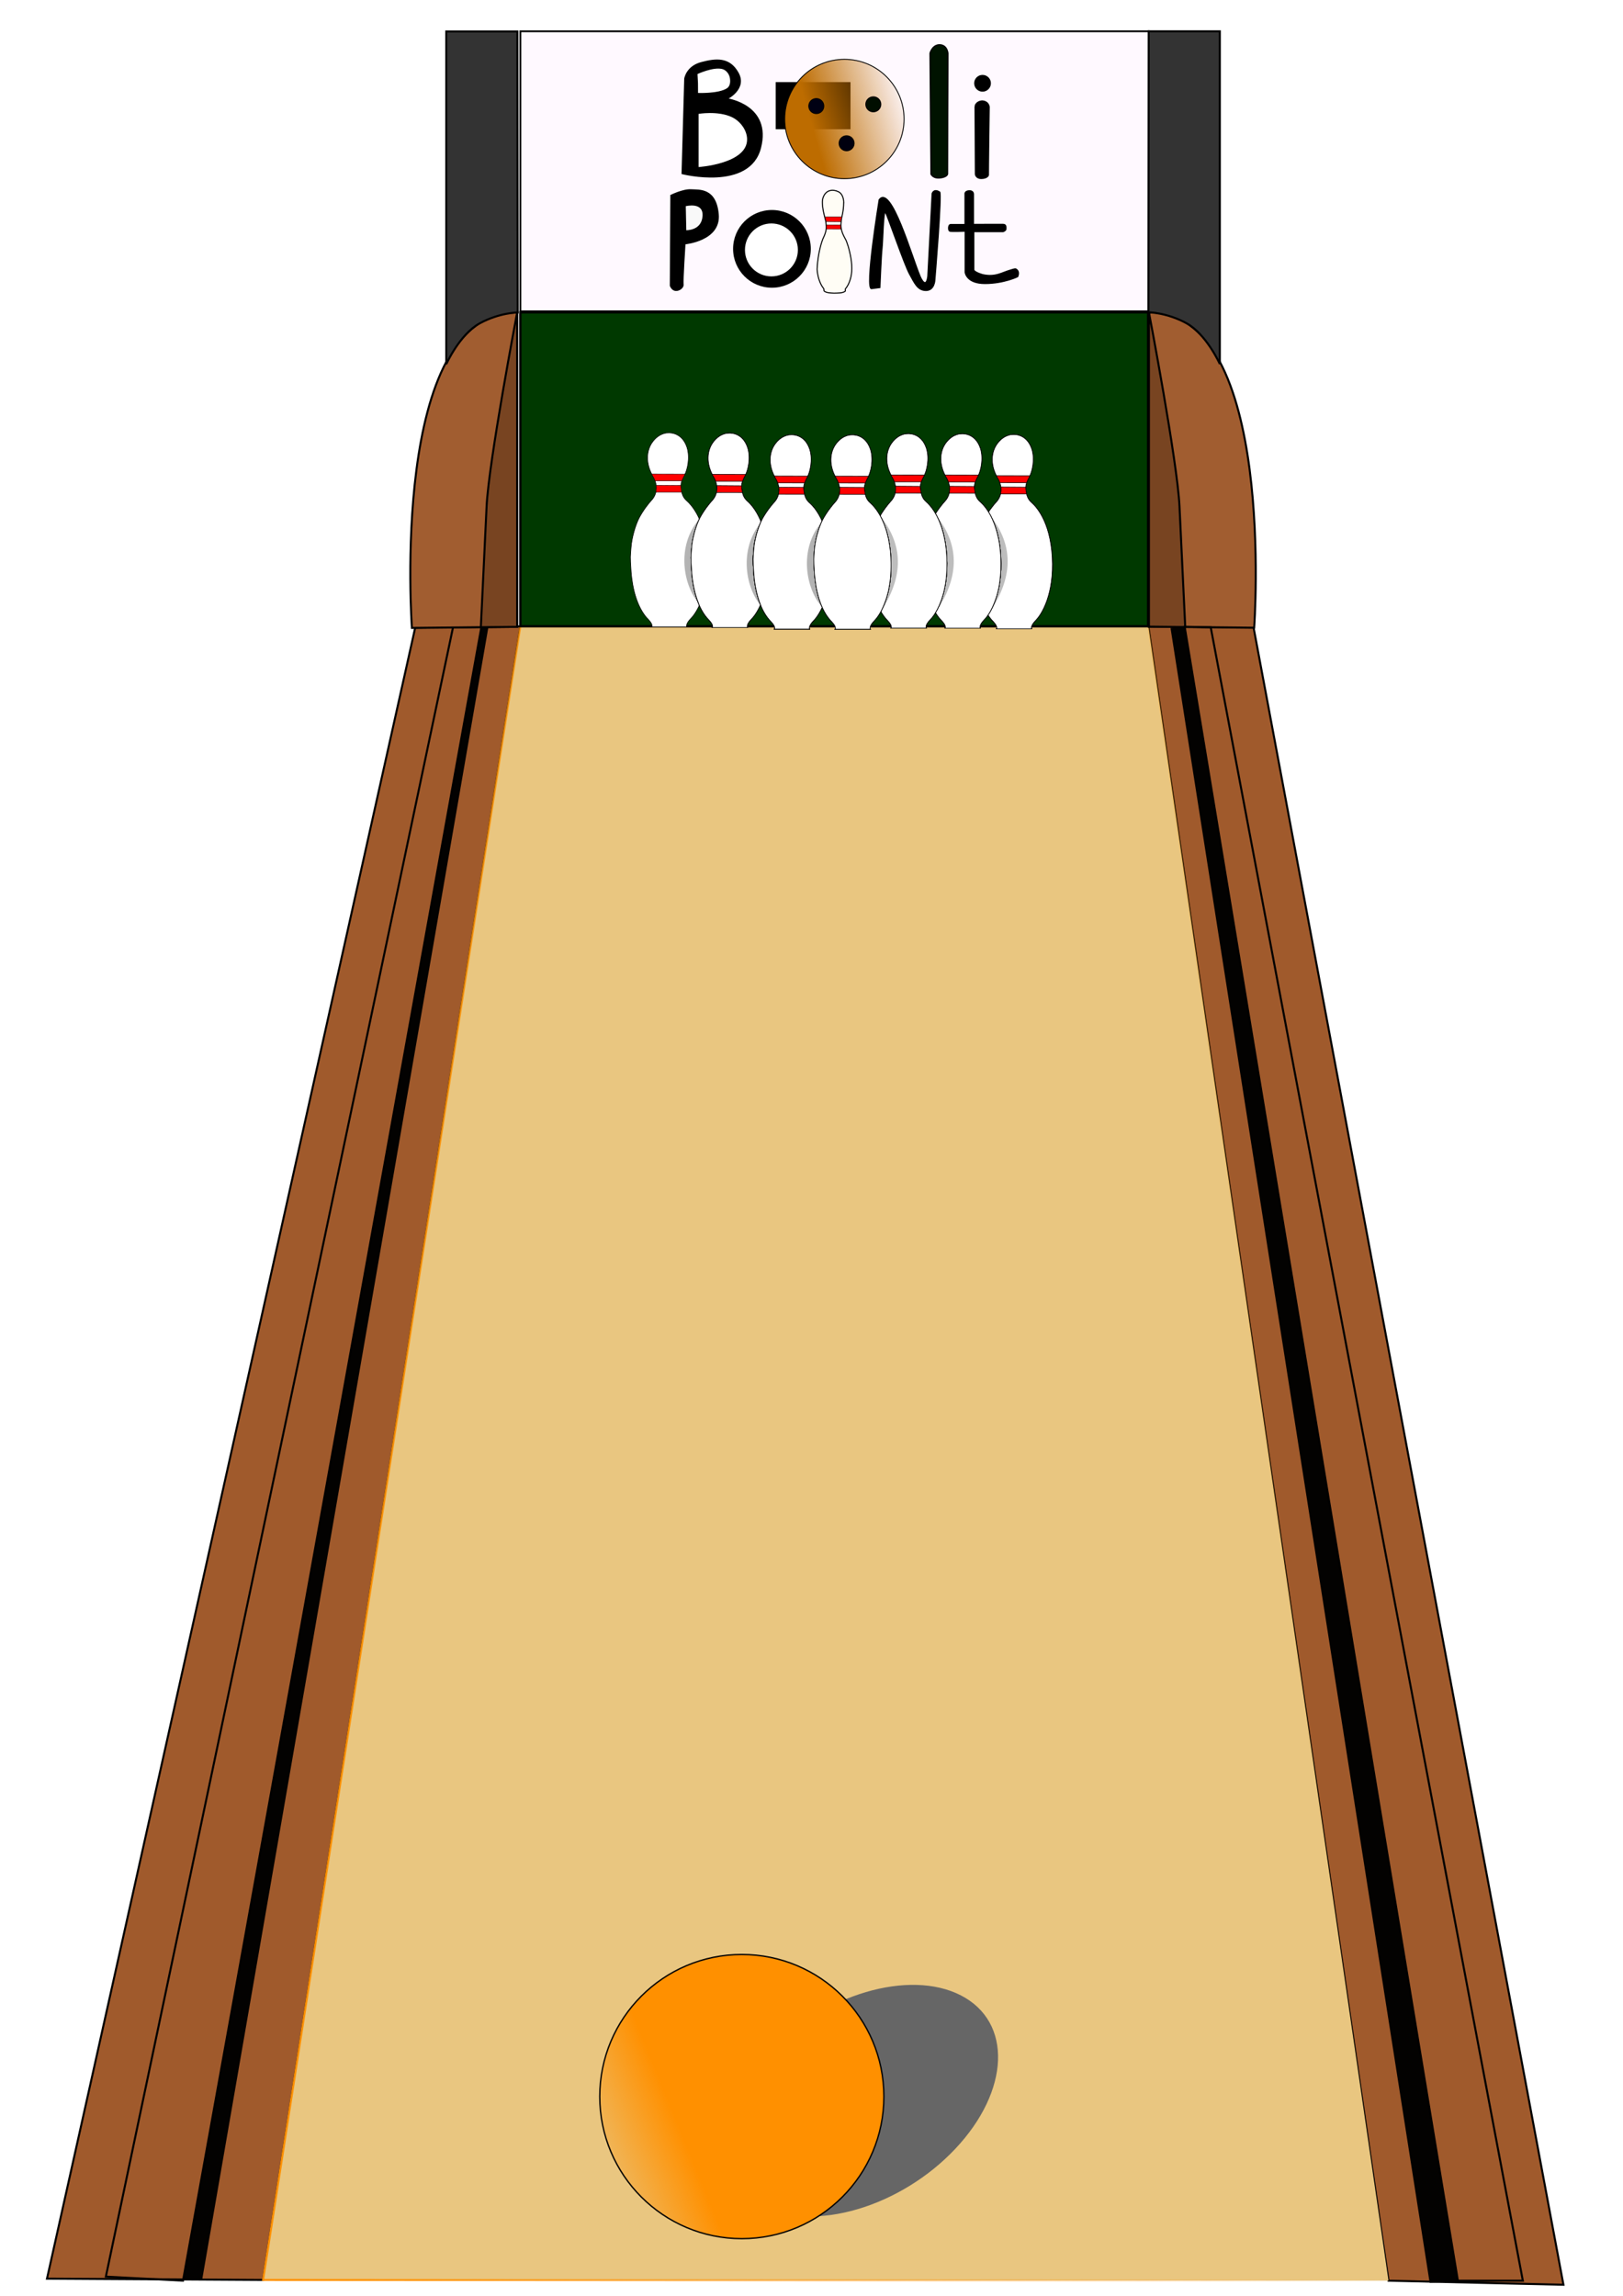 <?xml version="1.0" encoding="UTF-8" standalone="no"?>
<!-- Created with Inkscape (http://www.inkscape.org/) -->

<svg
   xmlns:osb="http://www.openswatchbook.org/uri/2009/osb"
   xmlns:dc="http://purl.org/dc/elements/1.1/"
   xmlns:cc="http://creativecommons.org/ns#"
   xmlns:rdf="http://www.w3.org/1999/02/22-rdf-syntax-ns#"
   xmlns:svg="http://www.w3.org/2000/svg"
   xmlns="http://www.w3.org/2000/svg"
   xmlns:xlink="http://www.w3.org/1999/xlink"
   xmlns:sodipodi="http://sodipodi.sourceforge.net/DTD/sodipodi-0.dtd"
   xmlns:inkscape="http://www.inkscape.org/namespaces/inkscape"
   width="210mm"
   height="297mm"
   viewBox="0 0 189 267.3"
   version="1.1"
   id="svg8"
   sodipodi:docname="CadBoli.svg"
   inkscape:version="0.92.4 5da689c313, 2019-01-14">
  <defs
     id="defs2">
    <linearGradient
       id="linearGradient4806"
       osb:paint="solid">
      <stop
         style="stop-color:#1a1a1a;stop-opacity:1;"
         offset="0"
         id="stop4804" />
    </linearGradient>
    <linearGradient
       inkscape:collect="always"
       id="linearGradient3118">
      <stop
         style="stop-color:#ff9000;stop-opacity:1;"
         offset="0"
         id="stop3114" />
      <stop
         style="stop-color:#ff9000;stop-opacity:0;"
         offset="1"
         id="stop3116" />
    </linearGradient>
    <linearGradient
       inkscape:collect="always"
       id="linearGradient4322">
      <stop
         style="stop-color:#ff9000;stop-opacity:1;"
         offset="0"
         id="stop4318" />
      <stop
         style="stop-color:#ff9000;stop-opacity:0;"
         offset="1"
         id="stop4320" />
    </linearGradient>
    <linearGradient
       id="linearGradient3023"
       osb:paint="gradient">
      <stop
         style="stop-color:#4d4d4d;stop-opacity:1;"
         offset="0"
         id="stop3019" />
      <stop
         style="stop-color:#4d4d4d;stop-opacity:0;"
         offset="1"
         id="stop3021" />
    </linearGradient>
    <linearGradient
       inkscape:collect="always"
       xlink:href="#linearGradient4322"
       id="linearGradient5983"
       x1="26.304"
       y1="188.118"
       x2="174.778"
       y2="188.118"
       gradientUnits="userSpaceOnUse"
       gradientTransform="matrix(0.903,0,0,0.903,5.233,12.624)" />
    <filter
       style="color-interpolation-filters:sRGB"
       id="filter2439"
       inkscape:label="filtro0">
      <feBlend
         mode="normal"
         id="feBlend2441"
         in2="SourceGraphic" />
    </filter>
    <linearGradient
       inkscape:collect="always"
       xlink:href="#linearGradient3118"
       id="linearGradient3120"
       x1="84.724"
       y1="232.054"
       x2="71.628"
       y2="237.399"
       gradientUnits="userSpaceOnUse"
       gradientTransform="matrix(0.903,0,0,0.903,0.656,49.544)" />
    <filter
       inkscape:collect="always"
       style="color-interpolation-filters:sRGB"
       id="filter5076"
       x="-0.077"
       width="1.154"
       y="-0.014"
       height="1.028">
      <feGaussianBlur
         inkscape:collect="always"
         stdDeviation="1.288"
         id="feGaussianBlur5078" />
    </filter>
    <filter
       style="color-interpolation-filters:sRGB"
       inkscape:label="Lighting"
       id="filter5178">
      <feComponentTransfer
         result="component"
         id="feComponentTransfer5176">
        <feFuncR
           type="gamma"
           amplitude="1"
           exponent="1"
           offset="0"
           id="feFuncR5170" />
        <feFuncG
           type="gamma"
           amplitude="1"
           exponent="1"
           offset="0"
           id="feFuncG5172" />
        <feFuncB
           type="gamma"
           amplitude="1"
           exponent="1"
           offset="0"
           id="feFuncB5174" />
        <feFuncA
           id="feFuncA5182"
           type="identity" />
      </feComponentTransfer>
    </filter>
    <filter
       inkscape:collect="always"
       style="color-interpolation-filters:sRGB"
       id="filter5594"
       x="-0.072"
       width="1.145"
       y="-0.013"
       height="1.025">
      <feGaussianBlur
         inkscape:collect="always"
         stdDeviation="1.153"
         id="feGaussianBlur5596" />
    </filter>
    <linearGradient
       id="linearGradient2738"
       inkscape:collect="always">
      <stop
         id="stop2734"
         offset="0"
         style="stop-color:#bd6c00;stop-opacity:1;" />
      <stop
         id="stop2736"
         offset="1"
         style="stop-color:#bd6c00;stop-opacity:0;" />
    </linearGradient>
    <linearGradient
       osb:paint="solid"
       id="linearGradient3473">
      <stop
         id="stop3471"
         offset="0"
         style="stop-color:#001300;stop-opacity:1;" />
    </linearGradient>
    <linearGradient
       y2="217.247"
       x2="108.101"
       y1="224.24"
       x1="83.722"
       gradientUnits="userSpaceOnUse"
       id="linearGradient2748"
       xlink:href="#linearGradient2738"
       inkscape:collect="always" />
    <linearGradient
       gradientTransform="translate(18.617,-96.006)"
       y2="217.247"
       x2="108.101"
       y1="224.24"
       x1="83.722"
       gradientUnits="userSpaceOnUse"
       id="linearGradient6532"
       xlink:href="#linearGradient2738"
       inkscape:collect="always" />
  </defs>
  <sodipodi:namedview
     id="base"
     pagecolor="#ffffff"
     bordercolor="#666666"
     borderopacity="1.0"
     inkscape:pageopacity="0.0"
     inkscape:pageshadow="2"
     inkscape:zoom="0.7"
     inkscape:cx="262.99044"
     inkscape:cy="824.06358"
     inkscape:document-units="mm"
     inkscape:current-layer="layer6"
     showgrid="false"
     inkscape:window-width="975"
     inkscape:window-height="712"
     inkscape:window-x="49"
     inkscape:window-y="28"
     inkscape:window-maximized="1"
     scale-x="0.9"
     inkscape:lockguides="true" />
  <g
     inkscape:groupmode="layer"
     id="layer2"
     inkscape:label="Camada 2"
     transform="translate(0,-13.2)" />
  <g
     inkscape:groupmode="layer"
     id="layer5"
     inkscape:label="Pista"
     transform="translate(0,-13.2)" />
  <g
     inkscape:groupmode="layer"
     id="layer4"
     inkscape:label="pista"
     transform="translate(0,-13.2)" />
  <g
     inkscape:groupmode="layer"
     id="layer3"
     inkscape:label="bola"
     transform="translate(0,-13.2)" />
  <g
     inkscape:label="Camada 1"
     inkscape:groupmode="layer"
     id="layer1"
     transform="translate(0,-13.2)">
    <g
       transform="translate(58.008,46.6)"
       id="g1326" />
  </g>
  <g
     inkscape:groupmode="layer"
     id="layer6"
     inkscape:label="barra"
     transform="translate(0,-13.2)">
    <g
       id="g9121"
       transform="matrix(0.98,0,0,0.98,2.107,3.67)">
      <path
         inkscape:connector-curvature="0"
         id="path3277"
         d="m 134.309,84.139 12.499,0.131 36.822,196.896 -20.788,-0.482 z"
         style="fill:#a05a2c;fill-opacity:1;stroke:#000000;stroke-width:0.239px;stroke-linecap:butt;stroke-linejoin:miter;stroke-opacity:1" />
      <path
         inkscape:connector-curvature="0"
         id="path3279"
         d="M 47.186,84.299 3.434,280.442 29.113,280.594 59.684,84.139 Z"
         style="fill:#a05a2c;stroke:#000000;stroke-width:0.239px;stroke-linecap:butt;stroke-linejoin:miter;stroke-opacity:1" />
      <path
         sodipodi:nodetypes="ccccc"
         inkscape:connector-curvature="0"
         id="path3283"
         d="m 51.679,84.265 3.377,-0.06 -35.46,196.478 -9.167,-0.482 z"
         style="fill:none;stroke:#000000;stroke-width:0.239px;stroke-linecap:butt;stroke-linejoin:miter;stroke-opacity:1" />
      <path
         sodipodi:nodetypes="ccccc"
         inkscape:connector-curvature="0"
         id="path5960"
         d="M 134.309,84.139 162.841,280.683 29.113,280.594 59.684,84.139 Z"
         style="fill:#e9c680;fill-opacity:1;stroke:url(#linearGradient5983);stroke-width:0.239px;stroke-linecap:butt;stroke-linejoin:miter;stroke-opacity:1" />
      <ellipse
         transform="matrix(0.889,0.459,-0.686,0.727,0,0)"
         ry="17.192"
         rx="12.494"
         inkscape:transform-center-y="-9.8017224"
         inkscape:transform-center-x="6.4368582"
         cy="191.949"
         cx="260.883"
         id="circle3107"
         style="opacity:1;fill:#666666;fill-opacity:1;fill-rule:nonzero;stroke:none;stroke-width:0.142;stroke-opacity:1" />
      <circle
         style="opacity:1;fill:url(#linearGradient3120);fill-opacity:1;fill-rule:nonzero;stroke:#000000;stroke-width:0.164;stroke-opacity:0.964"
         id="circle4316"
         cx="85.999"
         cy="258.808"
         r="16.881" />
      <g
         transform="matrix(0.533,0,0,0.533,39.795,43.045)"
         id="g5805">
        <rect
           style="opacity:1;fill:#003900;fill-opacity:1;fill-rule:nonzero;stroke:#000000;stroke-width:0.529;stroke-miterlimit:4;stroke-dasharray:none;stroke-opacity:1"
           id="rect4976"
           width="139.966"
           height="69.983"
           x="37.305"
           y="7.093" />
        <g
           id="g4972"
           transform="translate(2.673,9.087)">
          <g
             style="stroke-width:0.4;stroke-miterlimit:4;stroke-dasharray:none"
             id="g1034"
             transform="matrix(0.331,0,0,0.331,123.309,30.907)">
            <g
               style="stroke-width:0.4;stroke-miterlimit:4;stroke-dasharray:none"
               transform="translate(-9.622,-58.265)"
               id="g1000">
              <path
                 style="fill:none;stroke:#000000;stroke-width:0.4;stroke-linecap:butt;stroke-linejoin:miter;stroke-miterlimit:4;stroke-dasharray:none;stroke-opacity:1"
                 d="m 73.297,41.266 c 0,0 9.232,-1.264 12.892,9.691 2.279,7.345 0.104,15.378 -1.497,18.429 -2.418,4.607 -2.756,6.09 -2.501,8.924 0.474,3.954 1.288,6.421 3.829,8.67 2.541,2.249 12.58,12.053 13.922,36.884 1.342,24.831 -7.045,38.324 -11.07,42.428 -4.025,4.104 -2.75,5.758 -2.75,5.758 H 62.426 c 0,0 1.256,-1.288 -2.065,-4.807 -8.159,-8.204 -10.963,-22 -11.785,-32.05 -0.813,-12.407 -0.486,-9.686 -0.102,-16.253 0.383,-6.567 2.971,-15.596 5.559,-20.521 2.588,-4.925 6.515,-9.926 8.482,-12.005 1.893,-2.001 5.463,-7.901 0.623,-16.161 -4.84,-8.26 -4.553,-17.289 0.144,-23.292 4.696,-6.003 10.016,-5.695 10.016,-5.695 z"
                 id="path994"
                 inkscape:connector-curvature="0"
                 sodipodi:nodetypes="ccscsssccccsssssc" />
              <path
                 style="fill:#ff0000;stroke:#000000;stroke-width:0.4;stroke-linecap:butt;stroke-linejoin:miter;stroke-miterlimit:4;stroke-dasharray:none;stroke-opacity:1"
                 d="m 62.366,68.943 22.526,0.061 v 0 l -1.489,2.967 -0.67,1.624 -18.011,-0.009 -0.667,-1.614 z"
                 id="path996"
                 inkscape:connector-curvature="0"
                 sodipodi:nodetypes="cccccccc" />
              <path
                 style="fill:#ff0000;stroke:#000000;stroke-width:0.4;stroke-linecap:butt;stroke-linejoin:miter;stroke-miterlimit:4;stroke-dasharray:none;stroke-opacity:1"
                 d="m 65.427,76.514 16.688,0.119 0.006,0.971 0.078,0.724 0.465,2.884 -17.399,-0.013 c 0,0 0.241,-1.331 0.305,-2.608 0.048,-0.96 -0.146,-1.884 -0.143,-2.078 z"
                 id="path998"
                 inkscape:connector-curvature="0"
                 sodipodi:nodetypes="ccccccsc" />
            </g>
            <g
               style="stroke-width:0.4;stroke-miterlimit:4;stroke-dasharray:none"
               id="g1008"
               transform="translate(-9.622,-58.265)">
              <path
                 sodipodi:nodetypes="ccscsssccccsssssc"
                 inkscape:connector-curvature="0"
                 id="path1002"
                 d="m 73.297,41.266 c 0,0 9.232,-1.264 12.892,9.691 2.279,7.345 0.104,15.378 -1.497,18.429 -2.418,4.607 -2.756,6.09 -2.501,8.924 0.474,3.954 1.288,6.421 3.829,8.67 2.541,2.249 12.58,12.053 13.922,36.884 1.342,24.831 -7.045,38.324 -11.07,42.428 -4.025,4.104 -2.75,5.758 -2.75,5.758 H 62.426 c 0,0 1.256,-1.288 -2.065,-4.807 -8.159,-8.204 -10.963,-22 -11.785,-32.05 -0.813,-12.407 -0.486,-9.686 -0.102,-16.253 0.383,-6.567 2.971,-15.596 5.559,-20.521 2.588,-4.925 6.515,-9.926 8.482,-12.005 1.893,-2.001 5.463,-7.901 0.623,-16.161 -4.84,-8.26 -4.553,-17.289 0.144,-23.292 4.696,-6.003 10.016,-5.695 10.016,-5.695 z"
                 style="fill:none;stroke:#000000;stroke-width:0.4;stroke-linecap:butt;stroke-linejoin:miter;stroke-miterlimit:4;stroke-dasharray:none;stroke-opacity:1" />
              <path
                 sodipodi:nodetypes="cccccccc"
                 inkscape:connector-curvature="0"
                 id="path1004"
                 d="m 62.366,68.943 22.526,0.061 v 0 l -1.489,2.967 -0.67,1.624 -18.011,-0.009 -0.667,-1.614 z"
                 style="fill:#ff0000;stroke:#000000;stroke-width:0.4;stroke-linecap:butt;stroke-linejoin:miter;stroke-miterlimit:4;stroke-dasharray:none;stroke-opacity:1" />
              <path
                 sodipodi:nodetypes="ccccccsc"
                 inkscape:connector-curvature="0"
                 id="path1006"
                 d="m 65.427,76.514 16.688,0.119 0.006,0.971 0.078,0.724 0.465,2.884 -17.399,-0.013 c 0,0 0.241,-1.331 0.305,-2.608 0.048,-0.96 -0.146,-1.884 -0.143,-2.078 z"
                 style="fill:#ff0000;stroke:#000000;stroke-width:0.4;stroke-linecap:butt;stroke-linejoin:miter;stroke-miterlimit:4;stroke-dasharray:none;stroke-opacity:1" />
            </g>
            <g
               style="stroke-width:0.4;stroke-miterlimit:4;stroke-dasharray:none"
               transform="translate(-9.622,-58.265)"
               id="g1016">
              <path
                 style="fill:none;stroke:#000000;stroke-width:0.4;stroke-linecap:butt;stroke-linejoin:miter;stroke-miterlimit:4;stroke-dasharray:none;stroke-opacity:1"
                 d="m 73.297,41.266 c 0,0 9.232,-1.264 12.892,9.691 2.279,7.345 0.104,15.378 -1.497,18.429 -2.418,4.607 -2.756,6.09 -2.501,8.924 0.474,3.954 1.288,6.421 3.829,8.67 2.541,2.249 12.58,12.053 13.922,36.884 1.342,24.831 -7.045,38.324 -11.07,42.428 -4.025,4.104 -2.75,5.758 -2.75,5.758 H 62.426 c 0,0 1.256,-1.288 -2.065,-4.807 -8.159,-8.204 -10.963,-22 -11.785,-32.05 -0.813,-12.407 -0.486,-9.686 -0.102,-16.253 0.383,-6.567 2.971,-15.596 5.559,-20.521 2.588,-4.925 6.515,-9.926 8.482,-12.005 1.893,-2.001 5.463,-7.901 0.623,-16.161 -4.84,-8.26 -4.553,-17.289 0.144,-23.292 4.696,-6.003 10.016,-5.695 10.016,-5.695 z"
                 id="path1010"
                 inkscape:connector-curvature="0"
                 sodipodi:nodetypes="ccscsssccccsssssc" />
              <path
                 style="fill:#ff0000;stroke:#000000;stroke-width:0.4;stroke-linecap:butt;stroke-linejoin:miter;stroke-miterlimit:4;stroke-dasharray:none;stroke-opacity:1"
                 d="m 62.366,68.943 22.526,0.061 v 0 l -1.489,2.967 -0.67,1.624 -18.011,-0.009 -0.667,-1.614 z"
                 id="path1012"
                 inkscape:connector-curvature="0"
                 sodipodi:nodetypes="cccccccc" />
              <path
                 style="fill:#ff0000;stroke:#000000;stroke-width:0.4;stroke-linecap:butt;stroke-linejoin:miter;stroke-miterlimit:4;stroke-dasharray:none;stroke-opacity:1"
                 d="m 65.427,76.514 16.688,0.119 0.006,0.971 0.078,0.724 0.465,2.884 -17.399,-0.013 c 0,0 0.241,-1.331 0.305,-2.608 0.048,-0.96 -0.146,-1.884 -0.143,-2.078 z"
                 id="path1014"
                 inkscape:connector-curvature="0"
                 sodipodi:nodetypes="ccccccsc" />
            </g>
            <g
               style="stroke-width:0.4;stroke-miterlimit:4;stroke-dasharray:none"
               id="g1024"
               transform="translate(-9.622,-58.265)">
              <path
                 sodipodi:nodetypes="ccscsssccccsssssc"
                 inkscape:connector-curvature="0"
                 id="path1018"
                 d="m 73.297,41.266 c 0,0 9.232,-1.264 12.892,9.691 2.279,7.345 0.104,15.378 -1.497,18.429 -2.418,4.607 -2.756,6.09 -2.501,8.924 0.474,3.954 1.288,6.421 3.829,8.67 2.541,2.249 12.58,12.053 13.922,36.884 1.342,24.831 -7.045,38.324 -11.07,42.428 -4.025,4.104 -2.75,5.758 -2.75,5.758 H 62.426 c 0,0 1.256,-1.288 -2.065,-4.807 -8.159,-8.204 -10.963,-22 -11.785,-32.05 -0.813,-12.407 -0.486,-9.686 -0.102,-16.253 0.383,-6.567 2.971,-15.596 5.559,-20.521 2.588,-4.925 6.515,-9.926 8.482,-12.005 1.893,-2.001 5.463,-7.901 0.623,-16.161 -4.84,-8.26 -4.553,-17.289 0.144,-23.292 4.696,-6.003 10.016,-5.695 10.016,-5.695 z"
                 style="fill:none;stroke:#000000;stroke-width:0.4;stroke-linecap:butt;stroke-linejoin:miter;stroke-miterlimit:4;stroke-dasharray:none;stroke-opacity:1" />
              <path
                 sodipodi:nodetypes="cccccccc"
                 inkscape:connector-curvature="0"
                 id="path1020"
                 d="m 62.366,68.943 22.526,0.061 v 0 l -1.489,2.967 -0.67,1.624 -18.011,-0.009 -0.667,-1.614 z"
                 style="fill:#ff0000;stroke:#000000;stroke-width:0.4;stroke-linecap:butt;stroke-linejoin:miter;stroke-miterlimit:4;stroke-dasharray:none;stroke-opacity:1" />
              <path
                 sodipodi:nodetypes="ccccccsc"
                 inkscape:connector-curvature="0"
                 id="path1022"
                 d="m 65.427,76.514 16.688,0.119 0.006,0.971 0.078,0.724 0.465,2.884 -17.399,-0.013 c 0,0 0.241,-1.331 0.305,-2.608 0.048,-0.96 -0.146,-1.884 -0.143,-2.078 z"
                 style="fill:#ff0000;stroke:#000000;stroke-width:0.4;stroke-linecap:butt;stroke-linejoin:miter;stroke-miterlimit:4;stroke-dasharray:none;stroke-opacity:1" />
            </g>
            <path
               sodipodi:nodetypes="ccscsssccccsssssc"
               inkscape:connector-curvature="0"
               id="path1026"
               d="m 63.676,-16.999 c 0,0 9.232,-1.264 12.892,9.691 2.279,7.345 0.104,15.378 -1.497,18.429 -2.418,4.607 -2.756,6.09 -2.501,8.924 0.474,3.954 1.288,6.421 3.829,8.67 2.541,2.249 12.58,12.053 13.922,36.884 1.342,24.831 -7.045,38.324 -11.07,42.428 -4.025,4.104 -2.75,5.758 -2.75,5.758 H 52.804 c 0,0 1.256,-1.288 -2.065,-4.807 -8.159,-8.204 -10.963,-22 -11.785,-32.05 -0.813,-12.407 -0.486,-9.686 -0.102,-16.253 0.383,-6.567 2.971,-15.596 5.559,-20.521 2.588,-4.925 6.515,-9.926 8.482,-12.005 1.893,-2.001 5.463,-7.901 0.623,-16.161 -4.84,-8.26 -4.553,-17.289 0.144,-23.292 4.696,-6.003 10.016,-5.695 10.016,-5.695 z"
               style="fill:#ffffff;stroke:#000000;stroke-width:0.4;stroke-linecap:butt;stroke-linejoin:miter;stroke-miterlimit:4;stroke-dasharray:none;stroke-opacity:1" />
            <g
               style="stroke-width:0.4;stroke-miterlimit:4;stroke-dasharray:none"
               id="g1032">
              <path
                 style="fill:#ff0000;stroke:#000000;stroke-width:0.4;stroke-linecap:butt;stroke-linejoin:miter;stroke-miterlimit:4;stroke-dasharray:none;stroke-opacity:1"
                 d="m 52.744,10.678 22.526,0.061 v 0 l -1.489,2.967 -0.67,1.624 -18.011,-0.009 -0.667,-1.614 z"
                 id="path1028"
                 inkscape:connector-curvature="0"
                 sodipodi:nodetypes="cccccccc" />
              <path
                 style="fill:#ff0000;stroke:#000000;stroke-width:0.4;stroke-linecap:butt;stroke-linejoin:miter;stroke-miterlimit:4;stroke-dasharray:none;stroke-opacity:1"
                 d="m 55.805,18.249 16.688,0.119 0.006,0.971 0.078,0.724 0.465,2.884 -17.399,-0.013 c 0,0 0.241,-1.331 0.305,-2.608 0.048,-0.96 -0.146,-1.884 -0.143,-2.078 z"
                 id="path1030"
                 inkscape:connector-curvature="0"
                 sodipodi:nodetypes="ccccccsc" />
            </g>
          </g>
          <g
             style="stroke-width:0.4;stroke-miterlimit:4;stroke-dasharray:none"
             id="g1076"
             transform="matrix(0.331,0,0,0.331,111.847,30.75)">
            <g
               style="stroke-width:0.4;stroke-miterlimit:4;stroke-dasharray:none"
               transform="translate(-9.622,-58.265)"
               id="g1042">
              <path
                 style="fill:none;stroke:#000000;stroke-width:0.4;stroke-linecap:butt;stroke-linejoin:miter;stroke-miterlimit:4;stroke-dasharray:none;stroke-opacity:1"
                 d="m 73.297,41.266 c 0,0 9.232,-1.264 12.892,9.691 2.279,7.345 0.104,15.378 -1.497,18.429 -2.418,4.607 -2.756,6.09 -2.501,8.924 0.474,3.954 1.288,6.421 3.829,8.67 2.541,2.249 12.58,12.053 13.922,36.884 1.342,24.831 -7.045,38.324 -11.07,42.428 -4.025,4.104 -2.75,5.758 -2.75,5.758 H 62.426 c 0,0 1.256,-1.288 -2.065,-4.807 -8.159,-8.204 -10.963,-22 -11.785,-32.05 -0.813,-12.407 -0.486,-9.686 -0.102,-16.253 0.383,-6.567 2.971,-15.596 5.559,-20.521 2.588,-4.925 6.515,-9.926 8.482,-12.005 1.893,-2.001 5.463,-7.901 0.623,-16.161 -4.84,-8.26 -4.553,-17.289 0.144,-23.292 4.696,-6.003 10.016,-5.695 10.016,-5.695 z"
                 id="path1036"
                 inkscape:connector-curvature="0"
                 sodipodi:nodetypes="ccscsssccccsssssc" />
              <path
                 style="fill:#ff0000;stroke:#000000;stroke-width:0.4;stroke-linecap:butt;stroke-linejoin:miter;stroke-miterlimit:4;stroke-dasharray:none;stroke-opacity:1"
                 d="m 62.366,68.943 22.526,0.061 v 0 l -1.489,2.967 -0.67,1.624 -18.011,-0.009 -0.667,-1.614 z"
                 id="path1038"
                 inkscape:connector-curvature="0"
                 sodipodi:nodetypes="cccccccc" />
              <path
                 style="fill:#ff0000;stroke:#000000;stroke-width:0.4;stroke-linecap:butt;stroke-linejoin:miter;stroke-miterlimit:4;stroke-dasharray:none;stroke-opacity:1"
                 d="m 65.427,76.514 16.688,0.119 0.006,0.971 0.078,0.724 0.465,2.884 -17.399,-0.013 c 0,0 0.241,-1.331 0.305,-2.608 0.048,-0.96 -0.146,-1.884 -0.143,-2.078 z"
                 id="path1040"
                 inkscape:connector-curvature="0"
                 sodipodi:nodetypes="ccccccsc" />
            </g>
            <g
               style="stroke-width:0.4;stroke-miterlimit:4;stroke-dasharray:none"
               id="g1050"
               transform="translate(-9.622,-58.265)">
              <path
                 sodipodi:nodetypes="ccscsssccccsssssc"
                 inkscape:connector-curvature="0"
                 id="path1044"
                 d="m 73.297,41.266 c 0,0 9.232,-1.264 12.892,9.691 2.279,7.345 0.104,15.378 -1.497,18.429 -2.418,4.607 -2.756,6.09 -2.501,8.924 0.474,3.954 1.288,6.421 3.829,8.67 2.541,2.249 12.58,12.053 13.922,36.884 1.342,24.831 -7.045,38.324 -11.07,42.428 -4.025,4.104 -2.75,5.758 -2.75,5.758 H 62.426 c 0,0 1.256,-1.288 -2.065,-4.807 -8.159,-8.204 -10.963,-22 -11.785,-32.05 -0.813,-12.407 -0.486,-9.686 -0.102,-16.253 0.383,-6.567 2.971,-15.596 5.559,-20.521 2.588,-4.925 6.515,-9.926 8.482,-12.005 1.893,-2.001 5.463,-7.901 0.623,-16.161 -4.84,-8.26 -4.553,-17.289 0.144,-23.292 4.696,-6.003 10.016,-5.695 10.016,-5.695 z"
                 style="fill:none;stroke:#000000;stroke-width:0.4;stroke-linecap:butt;stroke-linejoin:miter;stroke-miterlimit:4;stroke-dasharray:none;stroke-opacity:1" />
              <path
                 sodipodi:nodetypes="cccccccc"
                 inkscape:connector-curvature="0"
                 id="path1046"
                 d="m 62.366,68.943 22.526,0.061 v 0 l -1.489,2.967 -0.67,1.624 -18.011,-0.009 -0.667,-1.614 z"
                 style="fill:#ff0000;stroke:#000000;stroke-width:0.4;stroke-linecap:butt;stroke-linejoin:miter;stroke-miterlimit:4;stroke-dasharray:none;stroke-opacity:1" />
              <path
                 sodipodi:nodetypes="ccccccsc"
                 inkscape:connector-curvature="0"
                 id="path1048"
                 d="m 65.427,76.514 16.688,0.119 0.006,0.971 0.078,0.724 0.465,2.884 -17.399,-0.013 c 0,0 0.241,-1.331 0.305,-2.608 0.048,-0.96 -0.146,-1.884 -0.143,-2.078 z"
                 style="fill:#ff0000;stroke:#000000;stroke-width:0.4;stroke-linecap:butt;stroke-linejoin:miter;stroke-miterlimit:4;stroke-dasharray:none;stroke-opacity:1" />
            </g>
            <g
               style="stroke-width:0.4;stroke-miterlimit:4;stroke-dasharray:none"
               transform="translate(-9.622,-58.265)"
               id="g1058">
              <path
                 style="fill:none;stroke:#000000;stroke-width:0.4;stroke-linecap:butt;stroke-linejoin:miter;stroke-miterlimit:4;stroke-dasharray:none;stroke-opacity:1"
                 d="m 73.297,41.266 c 0,0 9.232,-1.264 12.892,9.691 2.279,7.345 0.104,15.378 -1.497,18.429 -2.418,4.607 -2.756,6.09 -2.501,8.924 0.474,3.954 1.288,6.421 3.829,8.67 2.541,2.249 12.58,12.053 13.922,36.884 1.342,24.831 -7.045,38.324 -11.07,42.428 -4.025,4.104 -2.75,5.758 -2.75,5.758 H 62.426 c 0,0 1.256,-1.288 -2.065,-4.807 -8.159,-8.204 -10.963,-22 -11.785,-32.05 -0.813,-12.407 -0.486,-9.686 -0.102,-16.253 0.383,-6.567 2.971,-15.596 5.559,-20.521 2.588,-4.925 6.515,-9.926 8.482,-12.005 1.893,-2.001 5.463,-7.901 0.623,-16.161 -4.84,-8.26 -4.553,-17.289 0.144,-23.292 4.696,-6.003 10.016,-5.695 10.016,-5.695 z"
                 id="path1052"
                 inkscape:connector-curvature="0"
                 sodipodi:nodetypes="ccscsssccccsssssc" />
              <path
                 style="fill:#ff0000;stroke:#000000;stroke-width:0.4;stroke-linecap:butt;stroke-linejoin:miter;stroke-miterlimit:4;stroke-dasharray:none;stroke-opacity:1"
                 d="m 62.366,68.943 22.526,0.061 v 0 l -1.489,2.967 -0.67,1.624 -18.011,-0.009 -0.667,-1.614 z"
                 id="path1054"
                 inkscape:connector-curvature="0"
                 sodipodi:nodetypes="cccccccc" />
              <path
                 style="fill:#ff0000;stroke:#000000;stroke-width:0.4;stroke-linecap:butt;stroke-linejoin:miter;stroke-miterlimit:4;stroke-dasharray:none;stroke-opacity:1"
                 d="m 65.427,76.514 16.688,0.119 0.006,0.971 0.078,0.724 0.465,2.884 -17.399,-0.013 c 0,0 0.241,-1.331 0.305,-2.608 0.048,-0.96 -0.146,-1.884 -0.143,-2.078 z"
                 id="path1056"
                 inkscape:connector-curvature="0"
                 sodipodi:nodetypes="ccccccsc" />
            </g>
            <g
               style="stroke-width:0.4;stroke-miterlimit:4;stroke-dasharray:none"
               id="g1066"
               transform="translate(-9.622,-58.265)">
              <path
                 sodipodi:nodetypes="ccscsssccccsssssc"
                 inkscape:connector-curvature="0"
                 id="path1060"
                 d="m 73.297,41.266 c 0,0 9.232,-1.264 12.892,9.691 2.279,7.345 0.104,15.378 -1.497,18.429 -2.418,4.607 -2.756,6.09 -2.501,8.924 0.474,3.954 1.288,6.421 3.829,8.67 2.541,2.249 12.58,12.053 13.922,36.884 1.342,24.831 -7.045,38.324 -11.07,42.428 -4.025,4.104 -2.75,5.758 -2.75,5.758 H 62.426 c 0,0 1.256,-1.288 -2.065,-4.807 -8.159,-8.204 -10.963,-22 -11.785,-32.05 -0.813,-12.407 -0.486,-9.686 -0.102,-16.253 0.383,-6.567 2.971,-15.596 5.559,-20.521 2.588,-4.925 6.515,-9.926 8.482,-12.005 1.893,-2.001 5.463,-7.901 0.623,-16.161 -4.84,-8.26 -4.553,-17.289 0.144,-23.292 4.696,-6.003 10.016,-5.695 10.016,-5.695 z"
                 style="fill:none;stroke:#000000;stroke-width:0.4;stroke-linecap:butt;stroke-linejoin:miter;stroke-miterlimit:4;stroke-dasharray:none;stroke-opacity:1" />
              <path
                 sodipodi:nodetypes="cccccccc"
                 inkscape:connector-curvature="0"
                 id="path1062"
                 d="m 62.366,68.943 22.526,0.061 v 0 l -1.489,2.967 -0.67,1.624 -18.011,-0.009 -0.667,-1.614 z"
                 style="fill:#ff0000;stroke:#000000;stroke-width:0.4;stroke-linecap:butt;stroke-linejoin:miter;stroke-miterlimit:4;stroke-dasharray:none;stroke-opacity:1" />
              <path
                 sodipodi:nodetypes="ccccccsc"
                 inkscape:connector-curvature="0"
                 id="path1064"
                 d="m 65.427,76.514 16.688,0.119 0.006,0.971 0.078,0.724 0.465,2.884 -17.399,-0.013 c 0,0 0.241,-1.331 0.305,-2.608 0.048,-0.96 -0.146,-1.884 -0.143,-2.078 z"
                 style="fill:#ff0000;stroke:#000000;stroke-width:0.4;stroke-linecap:butt;stroke-linejoin:miter;stroke-miterlimit:4;stroke-dasharray:none;stroke-opacity:1" />
            </g>
            <path
               sodipodi:nodetypes="ccscsssccccsssssc"
               inkscape:connector-curvature="0"
               id="path1068"
               d="m 63.676,-16.999 c 0,0 9.232,-1.264 12.892,9.691 2.279,7.345 0.104,15.378 -1.497,18.429 -2.418,4.607 -2.756,6.09 -2.501,8.924 0.474,3.954 1.288,6.421 3.829,8.67 2.541,2.249 12.58,12.053 13.922,36.884 1.342,24.831 -7.045,38.324 -11.07,42.428 -4.025,4.104 -2.75,5.758 -2.75,5.758 H 52.804 c 0,0 1.256,-1.288 -2.065,-4.807 -8.159,-8.204 -10.963,-22 -11.785,-32.05 -0.813,-12.407 -0.486,-9.686 -0.102,-16.253 0.383,-6.567 2.971,-15.596 5.559,-20.521 2.588,-4.925 6.515,-9.926 8.482,-12.005 1.893,-2.001 5.463,-7.901 0.623,-16.161 -4.84,-8.26 -4.553,-17.289 0.144,-23.292 4.696,-6.003 10.016,-5.695 10.016,-5.695 z"
               style="fill:#ffffff;stroke:#000000;stroke-width:0.4;stroke-linecap:butt;stroke-linejoin:miter;stroke-miterlimit:4;stroke-dasharray:none;stroke-opacity:1" />
            <g
               style="stroke-width:0.4;stroke-miterlimit:4;stroke-dasharray:none"
               id="g1074">
              <path
                 style="fill:#ff0000;stroke:#000000;stroke-width:0.4;stroke-linecap:butt;stroke-linejoin:miter;stroke-miterlimit:4;stroke-dasharray:none;stroke-opacity:1"
                 d="m 52.744,10.678 22.526,0.061 v 0 l -1.489,2.967 -0.67,1.624 -18.011,-0.009 -0.667,-1.614 z"
                 id="path1070"
                 inkscape:connector-curvature="0"
                 sodipodi:nodetypes="cccccccc" />
              <path
                 style="fill:#ff0000;stroke:#000000;stroke-width:0.4;stroke-linecap:butt;stroke-linejoin:miter;stroke-miterlimit:4;stroke-dasharray:none;stroke-opacity:1"
                 d="m 55.805,18.249 16.688,0.119 0.006,0.971 0.078,0.724 0.465,2.884 -17.399,-0.013 c 0,0 0.241,-1.331 0.305,-2.608 0.048,-0.96 -0.146,-1.884 -0.143,-2.078 z"
                 id="path1072"
                 inkscape:connector-curvature="0"
                 sodipodi:nodetypes="ccccccsc" />
            </g>
          </g>
          <path
             sodipodi:nodetypes="ccscsssccccsssssc"
             inkscape:connector-curvature="0"
             id="path1078"
             d="m 67.518,24.902 c 0,0 3.052,-0.418 4.262,3.204 0.754,2.428 0.035,5.084 -0.495,6.093 -0.8,1.523 -0.911,2.013 -0.827,2.95 0.157,1.307 0.426,2.123 1.266,2.867 0.84,0.744 4.159,3.985 4.603,12.195 0.444,8.21 -2.329,12.671 -3.66,14.028 -1.331,1.357 -0.909,1.904 -0.909,1.904 h -7.834 c 0,0 0.415,-0.426 -0.683,-1.589 -2.697,-2.712 -3.625,-7.274 -3.896,-10.597 -0.269,-4.102 -0.161,-3.203 -0.034,-5.374 0.127,-2.171 0.982,-5.156 1.838,-6.785 0.856,-1.628 2.154,-3.282 2.804,-3.969 0.626,-0.662 1.806,-2.612 0.206,-5.343 -1.6,-2.731 -1.505,-5.716 0.048,-7.701 1.553,-1.985 3.311,-1.883 3.311,-1.883 z"
             style="opacity:1;fill:#ffffff;fill-opacity:1;stroke:#000000;stroke-width:0.132;stroke-linecap:butt;stroke-linejoin:miter;stroke-miterlimit:4;stroke-dasharray:none;stroke-opacity:1" />
          <path
             sodipodi:nodetypes="cccccccc"
             inkscape:connector-curvature="0"
             id="path1080"
             d="m 63.903,34.052 7.448,0.02 v 0 l -0.492,0.981 -0.221,0.537 -5.955,-0.003 -0.221,-0.534 z"
             style="fill:#ff0000;fill-opacity:1;stroke:#000000;stroke-width:0.092px;stroke-linecap:butt;stroke-linejoin:miter;stroke-opacity:1" />
          <path
             sodipodi:nodetypes="ccccccsc"
             inkscape:connector-curvature="0"
             id="path1082"
             d="m 64.915,36.555 5.517,0.039 0.002,0.321 0.026,0.239 0.154,0.954 -5.752,-0.004 c 0,0 0.08,-0.44 0.101,-0.862 0.016,-0.317 -0.048,-0.623 -0.047,-0.687 z"
             style="fill:#ff0000;fill-opacity:1;stroke:#000000;stroke-width:0.092px;stroke-linecap:butt;stroke-linejoin:miter;stroke-opacity:1" />
          <g
             style="stroke-width:0.4;stroke-miterlimit:4;stroke-dasharray:none"
             transform="matrix(0.331,0,0,0.331,99.804,30.73)"
             id="g1223">
            <g
               style="stroke-width:0.4;stroke-miterlimit:4;stroke-dasharray:none"
               id="g1189"
               transform="translate(-9.622,-58.265)">
              <path
                 sodipodi:nodetypes="ccscsssccccsssssc"
                 inkscape:connector-curvature="0"
                 id="path1183"
                 d="m 73.297,41.266 c 0,0 9.232,-1.264 12.892,9.691 2.279,7.345 0.104,15.378 -1.497,18.429 -2.418,4.607 -2.756,6.09 -2.501,8.924 0.474,3.954 1.288,6.421 3.829,8.67 2.541,2.249 12.58,12.053 13.922,36.884 1.342,24.831 -7.045,38.324 -11.07,42.428 -4.025,4.104 -2.75,5.758 -2.75,5.758 H 62.426 c 0,0 1.256,-1.288 -2.065,-4.807 -8.159,-8.204 -10.963,-22 -11.785,-32.05 -0.813,-12.407 -0.486,-9.686 -0.102,-16.253 0.383,-6.567 2.971,-15.596 5.559,-20.521 2.588,-4.925 6.515,-9.926 8.482,-12.005 1.893,-2.001 5.463,-7.901 0.623,-16.161 -4.84,-8.26 -4.553,-17.289 0.144,-23.292 4.696,-6.003 10.016,-5.695 10.016,-5.695 z"
                 style="fill:none;stroke:#000000;stroke-width:0.4;stroke-linecap:butt;stroke-linejoin:miter;stroke-miterlimit:4;stroke-dasharray:none;stroke-opacity:1" />
              <path
                 sodipodi:nodetypes="cccccccc"
                 inkscape:connector-curvature="0"
                 id="path1185"
                 d="m 62.366,68.943 22.526,0.061 v 0 l -1.489,2.967 -0.67,1.624 -18.011,-0.009 -0.667,-1.614 z"
                 style="fill:#ff0000;stroke:#000000;stroke-width:0.4;stroke-linecap:butt;stroke-linejoin:miter;stroke-miterlimit:4;stroke-dasharray:none;stroke-opacity:1" />
              <path
                 sodipodi:nodetypes="ccccccsc"
                 inkscape:connector-curvature="0"
                 id="path1187"
                 d="m 65.427,76.514 16.688,0.119 0.006,0.971 0.078,0.724 0.465,2.884 -17.399,-0.013 c 0,0 0.241,-1.331 0.305,-2.608 0.048,-0.96 -0.146,-1.884 -0.143,-2.078 z"
                 style="fill:#ff0000;stroke:#000000;stroke-width:0.4;stroke-linecap:butt;stroke-linejoin:miter;stroke-miterlimit:4;stroke-dasharray:none;stroke-opacity:1" />
            </g>
            <g
               style="stroke-width:0.4;stroke-miterlimit:4;stroke-dasharray:none"
               transform="translate(-9.622,-58.265)"
               id="g1197">
              <path
                 style="fill:none;stroke:#000000;stroke-width:0.4;stroke-linecap:butt;stroke-linejoin:miter;stroke-miterlimit:4;stroke-dasharray:none;stroke-opacity:1"
                 d="m 73.297,41.266 c 0,0 9.232,-1.264 12.892,9.691 2.279,7.345 0.104,15.378 -1.497,18.429 -2.418,4.607 -2.756,6.09 -2.501,8.924 0.474,3.954 1.288,6.421 3.829,8.67 2.541,2.249 12.58,12.053 13.922,36.884 1.342,24.831 -7.045,38.324 -11.07,42.428 -4.025,4.104 -2.75,5.758 -2.75,5.758 H 62.426 c 0,0 1.256,-1.288 -2.065,-4.807 -8.159,-8.204 -10.963,-22 -11.785,-32.05 -0.813,-12.407 -0.486,-9.686 -0.102,-16.253 0.383,-6.567 2.971,-15.596 5.559,-20.521 2.588,-4.925 6.515,-9.926 8.482,-12.005 1.893,-2.001 5.463,-7.901 0.623,-16.161 -4.84,-8.26 -4.553,-17.289 0.144,-23.292 4.696,-6.003 10.016,-5.695 10.016,-5.695 z"
                 id="path1191"
                 inkscape:connector-curvature="0"
                 sodipodi:nodetypes="ccscsssccccsssssc" />
              <path
                 style="fill:#ff0000;stroke:#000000;stroke-width:0.4;stroke-linecap:butt;stroke-linejoin:miter;stroke-miterlimit:4;stroke-dasharray:none;stroke-opacity:1"
                 d="m 62.366,68.943 22.526,0.061 v 0 l -1.489,2.967 -0.67,1.624 -18.011,-0.009 -0.667,-1.614 z"
                 id="path1193"
                 inkscape:connector-curvature="0"
                 sodipodi:nodetypes="cccccccc" />
              <path
                 style="fill:#ff0000;stroke:#000000;stroke-width:0.4;stroke-linecap:butt;stroke-linejoin:miter;stroke-miterlimit:4;stroke-dasharray:none;stroke-opacity:1"
                 d="m 65.427,76.514 16.688,0.119 0.006,0.971 0.078,0.724 0.465,2.884 -17.399,-0.013 c 0,0 0.241,-1.331 0.305,-2.608 0.048,-0.96 -0.146,-1.884 -0.143,-2.078 z"
                 id="path1195"
                 inkscape:connector-curvature="0"
                 sodipodi:nodetypes="ccccccsc" />
            </g>
            <g
               style="stroke-width:0.4;stroke-miterlimit:4;stroke-dasharray:none"
               id="g1205"
               transform="translate(-9.622,-58.265)">
              <path
                 sodipodi:nodetypes="ccscsssccccsssssc"
                 inkscape:connector-curvature="0"
                 id="path1199"
                 d="m 73.297,41.266 c 0,0 9.232,-1.264 12.892,9.691 2.279,7.345 0.104,15.378 -1.497,18.429 -2.418,4.607 -2.756,6.09 -2.501,8.924 0.474,3.954 1.288,6.421 3.829,8.67 2.541,2.249 12.58,12.053 13.922,36.884 1.342,24.831 -7.045,38.324 -11.07,42.428 -4.025,4.104 -2.75,5.758 -2.75,5.758 H 62.426 c 0,0 1.256,-1.288 -2.065,-4.807 -8.159,-8.204 -10.963,-22 -11.785,-32.05 -0.813,-12.407 -0.486,-9.686 -0.102,-16.253 0.383,-6.567 2.971,-15.596 5.559,-20.521 2.588,-4.925 6.515,-9.926 8.482,-12.005 1.893,-2.001 5.463,-7.901 0.623,-16.161 -4.84,-8.26 -4.553,-17.289 0.144,-23.292 4.696,-6.003 10.016,-5.695 10.016,-5.695 z"
                 style="fill:none;stroke:#000000;stroke-width:0.4;stroke-linecap:butt;stroke-linejoin:miter;stroke-miterlimit:4;stroke-dasharray:none;stroke-opacity:1" />
              <path
                 sodipodi:nodetypes="cccccccc"
                 inkscape:connector-curvature="0"
                 id="path1201"
                 d="m 62.366,68.943 22.526,0.061 v 0 l -1.489,2.967 -0.67,1.624 -18.011,-0.009 -0.667,-1.614 z"
                 style="fill:#ff0000;stroke:#000000;stroke-width:0.4;stroke-linecap:butt;stroke-linejoin:miter;stroke-miterlimit:4;stroke-dasharray:none;stroke-opacity:1" />
              <path
                 sodipodi:nodetypes="ccccccsc"
                 inkscape:connector-curvature="0"
                 id="path1203"
                 d="m 65.427,76.514 16.688,0.119 0.006,0.971 0.078,0.724 0.465,2.884 -17.399,-0.013 c 0,0 0.241,-1.331 0.305,-2.608 0.048,-0.96 -0.146,-1.884 -0.143,-2.078 z"
                 style="fill:#ff0000;stroke:#000000;stroke-width:0.4;stroke-linecap:butt;stroke-linejoin:miter;stroke-miterlimit:4;stroke-dasharray:none;stroke-opacity:1" />
            </g>
            <g
               style="stroke-width:0.4;stroke-miterlimit:4;stroke-dasharray:none"
               transform="translate(-9.622,-58.265)"
               id="g1213">
              <path
                 style="fill:none;stroke:#000000;stroke-width:0.4;stroke-linecap:butt;stroke-linejoin:miter;stroke-miterlimit:4;stroke-dasharray:none;stroke-opacity:1"
                 d="m 73.297,41.266 c 0,0 9.232,-1.264 12.892,9.691 2.279,7.345 0.104,15.378 -1.497,18.429 -2.418,4.607 -2.756,6.09 -2.501,8.924 0.474,3.954 1.288,6.421 3.829,8.67 2.541,2.249 12.58,12.053 13.922,36.884 1.342,24.831 -7.045,38.324 -11.07,42.428 -4.025,4.104 -2.75,5.758 -2.75,5.758 H 62.426 c 0,0 1.256,-1.288 -2.065,-4.807 -8.159,-8.204 -10.963,-22 -11.785,-32.05 -0.813,-12.407 -0.486,-9.686 -0.102,-16.253 0.383,-6.567 2.971,-15.596 5.559,-20.521 2.588,-4.925 6.515,-9.926 8.482,-12.005 1.893,-2.001 5.463,-7.901 0.623,-16.161 -4.84,-8.26 -4.553,-17.289 0.144,-23.292 4.696,-6.003 10.016,-5.695 10.016,-5.695 z"
                 id="path1207"
                 inkscape:connector-curvature="0"
                 sodipodi:nodetypes="ccscsssccccsssssc" />
              <path
                 style="fill:#ff0000;stroke:#000000;stroke-width:0.4;stroke-linecap:butt;stroke-linejoin:miter;stroke-miterlimit:4;stroke-dasharray:none;stroke-opacity:1"
                 d="m 62.366,68.943 22.526,0.061 v 0 l -1.489,2.967 -0.67,1.624 -18.011,-0.009 -0.667,-1.614 z"
                 id="path1209"
                 inkscape:connector-curvature="0"
                 sodipodi:nodetypes="cccccccc" />
              <path
                 style="fill:#ff0000;stroke:#000000;stroke-width:0.4;stroke-linecap:butt;stroke-linejoin:miter;stroke-miterlimit:4;stroke-dasharray:none;stroke-opacity:1"
                 d="m 65.427,76.514 16.688,0.119 0.006,0.971 0.078,0.724 0.465,2.884 -17.399,-0.013 c 0,0 0.241,-1.331 0.305,-2.608 0.048,-0.96 -0.146,-1.884 -0.143,-2.078 z"
                 id="path1211"
                 inkscape:connector-curvature="0"
                 sodipodi:nodetypes="ccccccsc" />
            </g>
            <path
               style="fill:#ffffff;stroke:#000000;stroke-width:0.4;stroke-linecap:butt;stroke-linejoin:miter;stroke-miterlimit:4;stroke-dasharray:none;stroke-opacity:1"
               d="m 63.676,-16.999 c 0,0 9.232,-1.264 12.892,9.691 2.279,7.345 0.104,15.378 -1.497,18.429 -2.418,4.607 -2.756,6.09 -2.501,8.924 0.474,3.954 1.288,6.421 3.829,8.67 2.541,2.249 12.58,12.053 13.922,36.884 1.342,24.831 -7.045,38.324 -11.07,42.428 -4.025,4.104 -2.75,5.758 -2.75,5.758 H 52.804 c 0,0 1.256,-1.288 -2.065,-4.807 -8.159,-8.204 -10.963,-22 -11.785,-32.05 -0.813,-12.407 -0.486,-9.686 -0.102,-16.253 0.383,-6.567 2.971,-15.596 5.559,-20.521 2.588,-4.925 6.515,-9.926 8.482,-12.005 1.893,-2.001 5.463,-7.901 0.623,-16.161 -4.84,-8.26 -4.553,-17.289 0.144,-23.292 4.696,-6.003 10.016,-5.695 10.016,-5.695 z"
               id="path1215"
               inkscape:connector-curvature="0"
               sodipodi:nodetypes="ccscsssccccsssssc" />
            <g
               style="stroke-width:0.4;stroke-miterlimit:4;stroke-dasharray:none"
               id="g1221">
              <path
                 sodipodi:nodetypes="cccccccc"
                 inkscape:connector-curvature="0"
                 id="path1217"
                 d="m 52.744,10.678 22.526,0.061 v 0 l -1.489,2.967 -0.67,1.624 -18.011,-0.009 -0.667,-1.614 z"
                 style="fill:#ff0000;stroke:#000000;stroke-width:0.4;stroke-linecap:butt;stroke-linejoin:miter;stroke-miterlimit:4;stroke-dasharray:none;stroke-opacity:1" />
              <path
                 sodipodi:nodetypes="ccccccsc"
                 inkscape:connector-curvature="0"
                 id="path1219"
                 d="m 55.805,18.249 16.688,0.119 0.006,0.971 0.078,0.724 0.465,2.884 -17.399,-0.013 c 0,0 0.241,-1.331 0.305,-2.608 0.048,-0.96 -0.146,-1.884 -0.143,-2.078 z"
                 style="fill:#ff0000;stroke:#000000;stroke-width:0.4;stroke-linecap:butt;stroke-linejoin:miter;stroke-miterlimit:4;stroke-dasharray:none;stroke-opacity:1" />
            </g>
          </g>
          <g
             style="stroke-width:0.4;stroke-miterlimit:4;stroke-dasharray:none"
             transform="matrix(0.331,0,0,0.331,59.956,30.595)"
             id="g1265">
            <g
               style="stroke-width:0.4;stroke-miterlimit:4;stroke-dasharray:none"
               id="g1231"
               transform="translate(-9.622,-58.265)">
              <path
                 sodipodi:nodetypes="ccscsssccccsssssc"
                 inkscape:connector-curvature="0"
                 id="path1225"
                 d="m 73.297,41.266 c 0,0 9.232,-1.264 12.892,9.691 2.279,7.345 0.104,15.378 -1.497,18.429 -2.418,4.607 -2.756,6.09 -2.501,8.924 0.474,3.954 1.288,6.421 3.829,8.67 2.541,2.249 12.58,12.053 13.922,36.884 1.342,24.831 -7.045,38.324 -11.07,42.428 -4.025,4.104 -2.75,5.758 -2.75,5.758 H 62.426 c 0,0 1.256,-1.288 -2.065,-4.807 -8.159,-8.204 -10.963,-22 -11.785,-32.05 -0.813,-12.407 -0.486,-9.686 -0.102,-16.253 0.383,-6.567 2.971,-15.596 5.559,-20.521 2.588,-4.925 6.515,-9.926 8.482,-12.005 1.893,-2.001 5.463,-7.901 0.623,-16.161 -4.84,-8.26 -4.553,-17.289 0.144,-23.292 4.696,-6.003 10.016,-5.695 10.016,-5.695 z"
                 style="fill:none;stroke:#000000;stroke-width:0.4;stroke-linecap:butt;stroke-linejoin:miter;stroke-miterlimit:4;stroke-dasharray:none;stroke-opacity:1" />
              <path
                 sodipodi:nodetypes="cccccccc"
                 inkscape:connector-curvature="0"
                 id="path1227"
                 d="m 62.366,68.943 22.526,0.061 v 0 l -1.489,2.967 -0.67,1.624 -18.011,-0.009 -0.667,-1.614 z"
                 style="fill:#ff0000;stroke:#000000;stroke-width:0.4;stroke-linecap:butt;stroke-linejoin:miter;stroke-miterlimit:4;stroke-dasharray:none;stroke-opacity:1" />
              <path
                 sodipodi:nodetypes="ccccccsc"
                 inkscape:connector-curvature="0"
                 id="path1229"
                 d="m 65.427,76.514 16.688,0.119 0.006,0.971 0.078,0.724 0.465,2.884 -17.399,-0.013 c 0,0 0.241,-1.331 0.305,-2.608 0.048,-0.96 -0.146,-1.884 -0.143,-2.078 z"
                 style="fill:#ff0000;stroke:#000000;stroke-width:0.4;stroke-linecap:butt;stroke-linejoin:miter;stroke-miterlimit:4;stroke-dasharray:none;stroke-opacity:1" />
            </g>
            <g
               style="stroke-width:0.4;stroke-miterlimit:4;stroke-dasharray:none"
               transform="translate(-9.622,-58.265)"
               id="g1239">
              <path
                 style="fill:none;stroke:#000000;stroke-width:0.4;stroke-linecap:butt;stroke-linejoin:miter;stroke-miterlimit:4;stroke-dasharray:none;stroke-opacity:1"
                 d="m 73.297,41.266 c 0,0 9.232,-1.264 12.892,9.691 2.279,7.345 0.104,15.378 -1.497,18.429 -2.418,4.607 -2.756,6.09 -2.501,8.924 0.474,3.954 1.288,6.421 3.829,8.67 2.541,2.249 12.58,12.053 13.922,36.884 1.342,24.831 -7.045,38.324 -11.07,42.428 -4.025,4.104 -2.75,5.758 -2.75,5.758 H 62.426 c 0,0 1.256,-1.288 -2.065,-4.807 -8.159,-8.204 -10.963,-22 -11.785,-32.05 -0.813,-12.407 -0.486,-9.686 -0.102,-16.253 0.383,-6.567 2.971,-15.596 5.559,-20.521 2.588,-4.925 6.515,-9.926 8.482,-12.005 1.893,-2.001 5.463,-7.901 0.623,-16.161 -4.84,-8.26 -4.553,-17.289 0.144,-23.292 4.696,-6.003 10.016,-5.695 10.016,-5.695 z"
                 id="path1233"
                 inkscape:connector-curvature="0"
                 sodipodi:nodetypes="ccscsssccccsssssc" />
              <path
                 style="fill:#ff0000;stroke:#000000;stroke-width:0.4;stroke-linecap:butt;stroke-linejoin:miter;stroke-miterlimit:4;stroke-dasharray:none;stroke-opacity:1"
                 d="m 62.366,68.943 22.526,0.061 v 0 l -1.489,2.967 -0.67,1.624 -18.011,-0.009 -0.667,-1.614 z"
                 id="path1235"
                 inkscape:connector-curvature="0"
                 sodipodi:nodetypes="cccccccc" />
              <path
                 style="fill:#ff0000;stroke:#000000;stroke-width:0.4;stroke-linecap:butt;stroke-linejoin:miter;stroke-miterlimit:4;stroke-dasharray:none;stroke-opacity:1"
                 d="m 65.427,76.514 16.688,0.119 0.006,0.971 0.078,0.724 0.465,2.884 -17.399,-0.013 c 0,0 0.241,-1.331 0.305,-2.608 0.048,-0.96 -0.146,-1.884 -0.143,-2.078 z"
                 id="path1237"
                 inkscape:connector-curvature="0"
                 sodipodi:nodetypes="ccccccsc" />
            </g>
            <g
               style="stroke-width:0.4;stroke-miterlimit:4;stroke-dasharray:none"
               id="g1247"
               transform="translate(-9.622,-58.265)">
              <path
                 sodipodi:nodetypes="ccscsssccccsssssc"
                 inkscape:connector-curvature="0"
                 id="path1241"
                 d="m 73.297,41.266 c 0,0 9.232,-1.264 12.892,9.691 2.279,7.345 0.104,15.378 -1.497,18.429 -2.418,4.607 -2.756,6.09 -2.501,8.924 0.474,3.954 1.288,6.421 3.829,8.67 2.541,2.249 12.58,12.053 13.922,36.884 1.342,24.831 -7.045,38.324 -11.07,42.428 -4.025,4.104 -2.75,5.758 -2.75,5.758 H 62.426 c 0,0 1.256,-1.288 -2.065,-4.807 -8.159,-8.204 -10.963,-22 -11.785,-32.05 -0.813,-12.407 -0.486,-9.686 -0.102,-16.253 0.383,-6.567 2.971,-15.596 5.559,-20.521 2.588,-4.925 6.515,-9.926 8.482,-12.005 1.893,-2.001 5.463,-7.901 0.623,-16.161 -4.84,-8.26 -4.553,-17.289 0.144,-23.292 4.696,-6.003 10.016,-5.695 10.016,-5.695 z"
                 style="fill:none;stroke:#000000;stroke-width:0.4;stroke-linecap:butt;stroke-linejoin:miter;stroke-miterlimit:4;stroke-dasharray:none;stroke-opacity:1" />
              <path
                 sodipodi:nodetypes="cccccccc"
                 inkscape:connector-curvature="0"
                 id="path1243"
                 d="m 62.366,68.943 22.526,0.061 v 0 l -1.489,2.967 -0.67,1.624 -18.011,-0.009 -0.667,-1.614 z"
                 style="fill:#ff0000;stroke:#000000;stroke-width:0.4;stroke-linecap:butt;stroke-linejoin:miter;stroke-miterlimit:4;stroke-dasharray:none;stroke-opacity:1" />
              <path
                 sodipodi:nodetypes="ccccccsc"
                 inkscape:connector-curvature="0"
                 id="path1245"
                 d="m 65.427,76.514 16.688,0.119 0.006,0.971 0.078,0.724 0.465,2.884 -17.399,-0.013 c 0,0 0.241,-1.331 0.305,-2.608 0.048,-0.96 -0.146,-1.884 -0.143,-2.078 z"
                 style="fill:#ff0000;stroke:#000000;stroke-width:0.4;stroke-linecap:butt;stroke-linejoin:miter;stroke-miterlimit:4;stroke-dasharray:none;stroke-opacity:1" />
            </g>
            <g
               style="stroke-width:0.4;stroke-miterlimit:4;stroke-dasharray:none"
               transform="translate(-9.622,-58.265)"
               id="g1255">
              <path
                 style="fill:none;stroke:#000000;stroke-width:0.4;stroke-linecap:butt;stroke-linejoin:miter;stroke-miterlimit:4;stroke-dasharray:none;stroke-opacity:1"
                 d="m 73.297,41.266 c 0,0 9.232,-1.264 12.892,9.691 2.279,7.345 0.104,15.378 -1.497,18.429 -2.418,4.607 -2.756,6.09 -2.501,8.924 0.474,3.954 1.288,6.421 3.829,8.67 2.541,2.249 12.58,12.053 13.922,36.884 1.342,24.831 -7.045,38.324 -11.07,42.428 -4.025,4.104 -2.75,5.758 -2.75,5.758 H 62.426 c 0,0 1.256,-1.288 -2.065,-4.807 -8.159,-8.204 -10.963,-22 -11.785,-32.05 -0.813,-12.407 -0.486,-9.686 -0.102,-16.253 0.383,-6.567 2.971,-15.596 5.559,-20.521 2.588,-4.925 6.515,-9.926 8.482,-12.005 1.893,-2.001 5.463,-7.901 0.623,-16.161 -4.84,-8.26 -4.553,-17.289 0.144,-23.292 4.696,-6.003 10.016,-5.695 10.016,-5.695 z"
                 id="path1249"
                 inkscape:connector-curvature="0"
                 sodipodi:nodetypes="ccscsssccccsssssc" />
              <path
                 style="fill:#ff0000;stroke:#000000;stroke-width:0.4;stroke-linecap:butt;stroke-linejoin:miter;stroke-miterlimit:4;stroke-dasharray:none;stroke-opacity:1"
                 d="m 62.366,68.943 22.526,0.061 v 0 l -1.489,2.967 -0.67,1.624 -18.011,-0.009 -0.667,-1.614 z"
                 id="path1251"
                 inkscape:connector-curvature="0"
                 sodipodi:nodetypes="cccccccc" />
              <path
                 style="fill:#ff0000;stroke:#000000;stroke-width:0.4;stroke-linecap:butt;stroke-linejoin:miter;stroke-miterlimit:4;stroke-dasharray:none;stroke-opacity:1"
                 d="m 65.427,76.514 16.688,0.119 0.006,0.971 0.078,0.724 0.465,2.884 -17.399,-0.013 c 0,0 0.241,-1.331 0.305,-2.608 0.048,-0.96 -0.146,-1.884 -0.143,-2.078 z"
                 id="path1253"
                 inkscape:connector-curvature="0"
                 sodipodi:nodetypes="ccccccsc" />
            </g>
            <path
               style="fill:#ffffff;stroke:#000000;stroke-width:0.4;stroke-linecap:butt;stroke-linejoin:miter;stroke-miterlimit:4;stroke-dasharray:none;stroke-opacity:1"
               d="m 63.676,-16.999 c 0,0 9.232,-1.264 12.892,9.691 2.279,7.345 0.104,15.378 -1.497,18.429 -2.418,4.607 -2.756,6.09 -2.501,8.924 0.474,3.954 1.288,6.421 3.829,8.67 2.541,2.249 12.58,12.053 13.922,36.884 1.342,24.831 -7.045,38.324 -11.07,42.428 -4.025,4.104 -2.75,5.758 -2.75,5.758 H 52.804 c 0,0 1.256,-1.288 -2.065,-4.807 -8.159,-8.204 -10.963,-22 -11.785,-32.05 -0.813,-12.407 -0.486,-9.686 -0.102,-16.253 0.383,-6.567 2.971,-15.596 5.559,-20.521 2.588,-4.925 6.515,-9.926 8.482,-12.005 1.893,-2.001 5.463,-7.901 0.623,-16.161 -4.84,-8.26 -4.553,-17.289 0.144,-23.292 4.696,-6.003 10.016,-5.695 10.016,-5.695 z"
               id="path1257"
               inkscape:connector-curvature="0"
               sodipodi:nodetypes="ccscsssccccsssssc" />
            <g
               style="stroke-width:0.4;stroke-miterlimit:4;stroke-dasharray:none"
               id="g1263">
              <path
                 sodipodi:nodetypes="cccccccc"
                 inkscape:connector-curvature="0"
                 id="path1259"
                 d="m 52.744,10.678 22.526,0.061 v 0 l -1.489,2.967 -0.67,1.624 -18.011,-0.009 -0.667,-1.614 z"
                 style="fill:#ff0000;stroke:#000000;stroke-width:0.4;stroke-linecap:butt;stroke-linejoin:miter;stroke-miterlimit:4;stroke-dasharray:none;stroke-opacity:1" />
              <path
                 sodipodi:nodetypes="ccccccsc"
                 inkscape:connector-curvature="0"
                 id="path1261"
                 d="m 55.805,18.249 16.688,0.119 0.006,0.971 0.078,0.724 0.465,2.884 -17.399,-0.013 c 0,0 0.241,-1.331 0.305,-2.608 0.048,-0.96 -0.146,-1.884 -0.143,-2.078 z"
                 style="fill:#ff0000;stroke:#000000;stroke-width:0.4;stroke-linecap:butt;stroke-linejoin:miter;stroke-miterlimit:4;stroke-dasharray:none;stroke-opacity:1" />
            </g>
          </g>
          <g
             style="stroke-width:0.4;stroke-miterlimit:4;stroke-dasharray:none"
             transform="matrix(0.331,0,0,0.331,73.796,30.964)"
             id="g1368">
            <g
               style="stroke-width:0.4;stroke-miterlimit:4;stroke-dasharray:none"
               id="g1334"
               transform="translate(-9.622,-58.265)">
              <path
                 sodipodi:nodetypes="ccscsssccccsssssc"
                 inkscape:connector-curvature="0"
                 id="path1328"
                 d="m 73.297,41.266 c 0,0 9.232,-1.264 12.892,9.691 2.279,7.345 0.104,15.378 -1.497,18.429 -2.418,4.607 -2.756,6.09 -2.501,8.924 0.474,3.954 1.288,6.421 3.829,8.67 2.541,2.249 12.58,12.053 13.922,36.884 1.342,24.831 -7.045,38.324 -11.07,42.428 -4.025,4.104 -2.75,5.758 -2.75,5.758 H 62.426 c 0,0 1.256,-1.288 -2.065,-4.807 -8.159,-8.204 -10.963,-22 -11.785,-32.05 -0.813,-12.407 -0.486,-9.686 -0.102,-16.253 0.383,-6.567 2.971,-15.596 5.559,-20.521 2.588,-4.925 6.515,-9.926 8.482,-12.005 1.893,-2.001 5.463,-7.901 0.623,-16.161 -4.84,-8.26 -4.553,-17.289 0.144,-23.292 4.696,-6.003 10.016,-5.695 10.016,-5.695 z"
                 style="fill:none;stroke:#000000;stroke-width:0.4;stroke-linecap:butt;stroke-linejoin:miter;stroke-miterlimit:4;stroke-dasharray:none;stroke-opacity:1" />
              <path
                 sodipodi:nodetypes="cccccccc"
                 inkscape:connector-curvature="0"
                 id="path1330"
                 d="m 62.366,68.943 22.526,0.061 v 0 l -1.489,2.967 -0.67,1.624 -18.011,-0.009 -0.667,-1.614 z"
                 style="fill:#ff0000;stroke:#000000;stroke-width:0.4;stroke-linecap:butt;stroke-linejoin:miter;stroke-miterlimit:4;stroke-dasharray:none;stroke-opacity:1" />
              <path
                 sodipodi:nodetypes="ccccccsc"
                 inkscape:connector-curvature="0"
                 id="path1332"
                 d="m 65.427,76.514 16.688,0.119 0.006,0.971 0.078,0.724 0.465,2.884 -17.399,-0.013 c 0,0 0.241,-1.331 0.305,-2.608 0.048,-0.96 -0.146,-1.884 -0.143,-2.078 z"
                 style="fill:#ff0000;stroke:#000000;stroke-width:0.4;stroke-linecap:butt;stroke-linejoin:miter;stroke-miterlimit:4;stroke-dasharray:none;stroke-opacity:1" />
            </g>
            <g
               style="stroke-width:0.4;stroke-miterlimit:4;stroke-dasharray:none"
               transform="translate(-9.622,-58.265)"
               id="g1342">
              <path
                 style="fill:none;stroke:#000000;stroke-width:0.4;stroke-linecap:butt;stroke-linejoin:miter;stroke-miterlimit:4;stroke-dasharray:none;stroke-opacity:1"
                 d="m 73.297,41.266 c 0,0 9.232,-1.264 12.892,9.691 2.279,7.345 0.104,15.378 -1.497,18.429 -2.418,4.607 -2.756,6.09 -2.501,8.924 0.474,3.954 1.288,6.421 3.829,8.67 2.541,2.249 12.58,12.053 13.922,36.884 1.342,24.831 -7.045,38.324 -11.07,42.428 -4.025,4.104 -2.75,5.758 -2.75,5.758 H 62.426 c 0,0 1.256,-1.288 -2.065,-4.807 -8.159,-8.204 -10.963,-22 -11.785,-32.05 -0.813,-12.407 -0.486,-9.686 -0.102,-16.253 0.383,-6.567 2.971,-15.596 5.559,-20.521 2.588,-4.925 6.515,-9.926 8.482,-12.005 1.893,-2.001 5.463,-7.901 0.623,-16.161 -4.84,-8.26 -4.553,-17.289 0.144,-23.292 4.696,-6.003 10.016,-5.695 10.016,-5.695 z"
                 id="path1336"
                 inkscape:connector-curvature="0"
                 sodipodi:nodetypes="ccscsssccccsssssc" />
              <path
                 style="fill:#ff0000;stroke:#000000;stroke-width:0.4;stroke-linecap:butt;stroke-linejoin:miter;stroke-miterlimit:4;stroke-dasharray:none;stroke-opacity:1"
                 d="m 62.366,68.943 22.526,0.061 v 0 l -1.489,2.967 -0.67,1.624 -18.011,-0.009 -0.667,-1.614 z"
                 id="path1338"
                 inkscape:connector-curvature="0"
                 sodipodi:nodetypes="cccccccc" />
              <path
                 style="fill:#ff0000;stroke:#000000;stroke-width:0.4;stroke-linecap:butt;stroke-linejoin:miter;stroke-miterlimit:4;stroke-dasharray:none;stroke-opacity:1"
                 d="m 65.427,76.514 16.688,0.119 0.006,0.971 0.078,0.724 0.465,2.884 -17.399,-0.013 c 0,0 0.241,-1.331 0.305,-2.608 0.048,-0.96 -0.146,-1.884 -0.143,-2.078 z"
                 id="path1340"
                 inkscape:connector-curvature="0"
                 sodipodi:nodetypes="ccccccsc" />
            </g>
            <g
               style="stroke-width:0.4;stroke-miterlimit:4;stroke-dasharray:none"
               id="g1350"
               transform="translate(-9.622,-58.265)">
              <path
                 sodipodi:nodetypes="ccscsssccccsssssc"
                 inkscape:connector-curvature="0"
                 id="path1344"
                 d="m 73.297,41.266 c 0,0 9.232,-1.264 12.892,9.691 2.279,7.345 0.104,15.378 -1.497,18.429 -2.418,4.607 -2.756,6.09 -2.501,8.924 0.474,3.954 1.288,6.421 3.829,8.67 2.541,2.249 12.58,12.053 13.922,36.884 1.342,24.831 -7.045,38.324 -11.07,42.428 -4.025,4.104 -2.75,5.758 -2.75,5.758 H 62.426 c 0,0 1.256,-1.288 -2.065,-4.807 -8.159,-8.204 -10.963,-22 -11.785,-32.05 -0.813,-12.407 -0.486,-9.686 -0.102,-16.253 0.383,-6.567 2.971,-15.596 5.559,-20.521 2.588,-4.925 6.515,-9.926 8.482,-12.005 1.893,-2.001 5.463,-7.901 0.623,-16.161 -4.84,-8.26 -4.553,-17.289 0.144,-23.292 4.696,-6.003 10.016,-5.695 10.016,-5.695 z"
                 style="fill:none;stroke:#000000;stroke-width:0.4;stroke-linecap:butt;stroke-linejoin:miter;stroke-miterlimit:4;stroke-dasharray:none;stroke-opacity:1" />
              <path
                 sodipodi:nodetypes="cccccccc"
                 inkscape:connector-curvature="0"
                 id="path1346"
                 d="m 62.366,68.943 22.526,0.061 v 0 l -1.489,2.967 -0.67,1.624 -18.011,-0.009 -0.667,-1.614 z"
                 style="fill:#ff0000;stroke:#000000;stroke-width:0.4;stroke-linecap:butt;stroke-linejoin:miter;stroke-miterlimit:4;stroke-dasharray:none;stroke-opacity:1" />
              <path
                 sodipodi:nodetypes="ccccccsc"
                 inkscape:connector-curvature="0"
                 id="path1348"
                 d="m 65.427,76.514 16.688,0.119 0.006,0.971 0.078,0.724 0.465,2.884 -17.399,-0.013 c 0,0 0.241,-1.331 0.305,-2.608 0.048,-0.96 -0.146,-1.884 -0.143,-2.078 z"
                 style="fill:#ff0000;stroke:#000000;stroke-width:0.4;stroke-linecap:butt;stroke-linejoin:miter;stroke-miterlimit:4;stroke-dasharray:none;stroke-opacity:1" />
            </g>
            <g
               style="stroke-width:0.4;stroke-miterlimit:4;stroke-dasharray:none"
               transform="translate(-9.622,-58.265)"
               id="g1358">
              <path
                 style="fill:none;stroke:#000000;stroke-width:0.4;stroke-linecap:butt;stroke-linejoin:miter;stroke-miterlimit:4;stroke-dasharray:none;stroke-opacity:1"
                 d="m 73.297,41.266 c 0,0 9.232,-1.264 12.892,9.691 2.279,7.345 0.104,15.378 -1.497,18.429 -2.418,4.607 -2.756,6.09 -2.501,8.924 0.474,3.954 1.288,6.421 3.829,8.67 2.541,2.249 12.58,12.053 13.922,36.884 1.342,24.831 -7.045,38.324 -11.07,42.428 -4.025,4.104 -2.75,5.758 -2.75,5.758 H 62.426 c 0,0 1.256,-1.288 -2.065,-4.807 -8.159,-8.204 -10.963,-22 -11.785,-32.05 -0.813,-12.407 -0.486,-9.686 -0.102,-16.253 0.383,-6.567 2.971,-15.596 5.559,-20.521 2.588,-4.925 6.515,-9.926 8.482,-12.005 1.893,-2.001 5.463,-7.901 0.623,-16.161 -4.84,-8.26 -4.553,-17.289 0.144,-23.292 4.696,-6.003 10.016,-5.695 10.016,-5.695 z"
                 id="path1352"
                 inkscape:connector-curvature="0"
                 sodipodi:nodetypes="ccscsssccccsssssc" />
              <path
                 style="fill:#ff0000;stroke:#000000;stroke-width:0.4;stroke-linecap:butt;stroke-linejoin:miter;stroke-miterlimit:4;stroke-dasharray:none;stroke-opacity:1"
                 d="m 62.366,68.943 22.526,0.061 v 0 l -1.489,2.967 -0.67,1.624 -18.011,-0.009 -0.667,-1.614 z"
                 id="path1354"
                 inkscape:connector-curvature="0"
                 sodipodi:nodetypes="cccccccc" />
              <path
                 style="fill:#ff0000;stroke:#000000;stroke-width:0.4;stroke-linecap:butt;stroke-linejoin:miter;stroke-miterlimit:4;stroke-dasharray:none;stroke-opacity:1"
                 d="m 65.427,76.514 16.688,0.119 0.006,0.971 0.078,0.724 0.465,2.884 -17.399,-0.013 c 0,0 0.241,-1.331 0.305,-2.608 0.048,-0.96 -0.146,-1.884 -0.143,-2.078 z"
                 id="path1356"
                 inkscape:connector-curvature="0"
                 sodipodi:nodetypes="ccccccsc" />
            </g>
            <path
               style="fill:#ffffff;stroke:#000000;stroke-width:0.4;stroke-linecap:butt;stroke-linejoin:miter;stroke-miterlimit:4;stroke-dasharray:none;stroke-opacity:1"
               d="m 63.676,-16.999 c 0,0 9.232,-1.264 12.892,9.691 2.279,7.345 0.104,15.378 -1.497,18.429 -2.418,4.607 -2.756,6.09 -2.501,8.924 0.474,3.954 1.288,6.421 3.829,8.67 2.541,2.249 12.58,12.053 13.922,36.884 1.342,24.831 -7.045,38.324 -11.07,42.428 -4.025,4.104 -2.75,5.758 -2.75,5.758 H 52.804 c 0,0 1.256,-1.288 -2.065,-4.807 -8.159,-8.204 -10.963,-22 -11.785,-32.05 -0.813,-12.407 -0.486,-9.686 -0.102,-16.253 0.383,-6.567 2.971,-15.596 5.559,-20.521 2.588,-4.925 6.515,-9.926 8.482,-12.005 1.893,-2.001 5.463,-7.901 0.623,-16.161 -4.84,-8.26 -4.553,-17.289 0.144,-23.292 4.696,-6.003 10.016,-5.695 10.016,-5.695 z"
               id="path1360"
               inkscape:connector-curvature="0"
               sodipodi:nodetypes="ccscsssccccsssssc" />
            <g
               style="stroke-width:0.4;stroke-miterlimit:4;stroke-dasharray:none"
               id="g1366">
              <path
                 sodipodi:nodetypes="cccccccc"
                 inkscape:connector-curvature="0"
                 id="path1362"
                 d="m 52.744,10.678 22.526,0.061 v 0 l -1.489,2.967 -0.67,1.624 -18.011,-0.009 -0.667,-1.614 z"
                 style="fill:#ff0000;stroke:#000000;stroke-width:0.4;stroke-linecap:butt;stroke-linejoin:miter;stroke-miterlimit:4;stroke-dasharray:none;stroke-opacity:1" />
              <path
                 sodipodi:nodetypes="ccccccsc"
                 inkscape:connector-curvature="0"
                 id="path1364"
                 d="m 55.805,18.249 16.688,0.119 0.006,0.971 0.078,0.724 0.465,2.884 -17.399,-0.013 c 0,0 0.241,-1.331 0.305,-2.608 0.048,-0.96 -0.146,-1.884 -0.143,-2.078 z"
                 style="fill:#ff0000;stroke:#000000;stroke-width:0.4;stroke-linecap:butt;stroke-linejoin:miter;stroke-miterlimit:4;stroke-dasharray:none;stroke-opacity:1" />
            </g>
          </g>
          <g
             style="stroke-width:0.4;stroke-miterlimit:4;stroke-dasharray:none"
             id="g1410"
             transform="matrix(0.331,0,0,0.331,87.336,30.984)">
            <g
               style="stroke-width:0.4;stroke-miterlimit:4;stroke-dasharray:none"
               transform="translate(-9.622,-58.265)"
               id="g1376">
              <path
                 style="fill:none;stroke:#000000;stroke-width:0.4;stroke-linecap:butt;stroke-linejoin:miter;stroke-miterlimit:4;stroke-dasharray:none;stroke-opacity:1"
                 d="m 73.297,41.266 c 0,0 9.232,-1.264 12.892,9.691 2.279,7.345 0.104,15.378 -1.497,18.429 -2.418,4.607 -2.756,6.09 -2.501,8.924 0.474,3.954 1.288,6.421 3.829,8.67 2.541,2.249 12.58,12.053 13.922,36.884 1.342,24.831 -7.045,38.324 -11.07,42.428 -4.025,4.104 -2.75,5.758 -2.75,5.758 H 62.426 c 0,0 1.256,-1.288 -2.065,-4.807 -8.159,-8.204 -10.963,-22 -11.785,-32.05 -0.813,-12.407 -0.486,-9.686 -0.102,-16.253 0.383,-6.567 2.971,-15.596 5.559,-20.521 2.588,-4.925 6.515,-9.926 8.482,-12.005 1.893,-2.001 5.463,-7.901 0.623,-16.161 -4.84,-8.26 -4.553,-17.289 0.144,-23.292 4.696,-6.003 10.016,-5.695 10.016,-5.695 z"
                 id="path1370"
                 inkscape:connector-curvature="0"
                 sodipodi:nodetypes="ccscsssccccsssssc" />
              <path
                 style="fill:#ff0000;stroke:#000000;stroke-width:0.4;stroke-linecap:butt;stroke-linejoin:miter;stroke-miterlimit:4;stroke-dasharray:none;stroke-opacity:1"
                 d="m 62.366,68.943 22.526,0.061 v 0 l -1.489,2.967 -0.67,1.624 -18.011,-0.009 -0.667,-1.614 z"
                 id="path1372"
                 inkscape:connector-curvature="0"
                 sodipodi:nodetypes="cccccccc" />
              <path
                 style="fill:#ff0000;stroke:#000000;stroke-width:0.4;stroke-linecap:butt;stroke-linejoin:miter;stroke-miterlimit:4;stroke-dasharray:none;stroke-opacity:1"
                 d="m 65.427,76.514 16.688,0.119 0.006,0.971 0.078,0.724 0.465,2.884 -17.399,-0.013 c 0,0 0.241,-1.331 0.305,-2.608 0.048,-0.96 -0.146,-1.884 -0.143,-2.078 z"
                 id="path1374"
                 inkscape:connector-curvature="0"
                 sodipodi:nodetypes="ccccccsc" />
            </g>
            <g
               style="stroke-width:0.4;stroke-miterlimit:4;stroke-dasharray:none"
               id="g1384"
               transform="translate(-9.622,-58.265)">
              <path
                 sodipodi:nodetypes="ccscsssccccsssssc"
                 inkscape:connector-curvature="0"
                 id="path1378"
                 d="m 73.297,41.266 c 0,0 9.232,-1.264 12.892,9.691 2.279,7.345 0.104,15.378 -1.497,18.429 -2.418,4.607 -2.756,6.09 -2.501,8.924 0.474,3.954 1.288,6.421 3.829,8.67 2.541,2.249 12.58,12.053 13.922,36.884 1.342,24.831 -7.045,38.324 -11.07,42.428 -4.025,4.104 -2.75,5.758 -2.75,5.758 H 62.426 c 0,0 1.256,-1.288 -2.065,-4.807 -8.159,-8.204 -10.963,-22 -11.785,-32.05 -0.813,-12.407 -0.486,-9.686 -0.102,-16.253 0.383,-6.567 2.971,-15.596 5.559,-20.521 2.588,-4.925 6.515,-9.926 8.482,-12.005 1.893,-2.001 5.463,-7.901 0.623,-16.161 -4.84,-8.26 -4.553,-17.289 0.144,-23.292 4.696,-6.003 10.016,-5.695 10.016,-5.695 z"
                 style="fill:none;stroke:#000000;stroke-width:0.4;stroke-linecap:butt;stroke-linejoin:miter;stroke-miterlimit:4;stroke-dasharray:none;stroke-opacity:1" />
              <path
                 sodipodi:nodetypes="cccccccc"
                 inkscape:connector-curvature="0"
                 id="path1380"
                 d="m 62.366,68.943 22.526,0.061 v 0 l -1.489,2.967 -0.67,1.624 -18.011,-0.009 -0.667,-1.614 z"
                 style="fill:#ff0000;stroke:#000000;stroke-width:0.4;stroke-linecap:butt;stroke-linejoin:miter;stroke-miterlimit:4;stroke-dasharray:none;stroke-opacity:1" />
              <path
                 sodipodi:nodetypes="ccccccsc"
                 inkscape:connector-curvature="0"
                 id="path1382"
                 d="m 65.427,76.514 16.688,0.119 0.006,0.971 0.078,0.724 0.465,2.884 -17.399,-0.013 c 0,0 0.241,-1.331 0.305,-2.608 0.048,-0.96 -0.146,-1.884 -0.143,-2.078 z"
                 style="fill:#ff0000;stroke:#000000;stroke-width:0.4;stroke-linecap:butt;stroke-linejoin:miter;stroke-miterlimit:4;stroke-dasharray:none;stroke-opacity:1" />
            </g>
            <g
               style="stroke-width:0.4;stroke-miterlimit:4;stroke-dasharray:none"
               transform="translate(-9.622,-58.265)"
               id="g1392">
              <path
                 style="fill:none;stroke:#000000;stroke-width:0.4;stroke-linecap:butt;stroke-linejoin:miter;stroke-miterlimit:4;stroke-dasharray:none;stroke-opacity:1"
                 d="m 73.297,41.266 c 0,0 9.232,-1.264 12.892,9.691 2.279,7.345 0.104,15.378 -1.497,18.429 -2.418,4.607 -2.756,6.09 -2.501,8.924 0.474,3.954 1.288,6.421 3.829,8.67 2.541,2.249 12.58,12.053 13.922,36.884 1.342,24.831 -7.045,38.324 -11.07,42.428 -4.025,4.104 -2.75,5.758 -2.75,5.758 H 62.426 c 0,0 1.256,-1.288 -2.065,-4.807 -8.159,-8.204 -10.963,-22 -11.785,-32.05 -0.813,-12.407 -0.486,-9.686 -0.102,-16.253 0.383,-6.567 2.971,-15.596 5.559,-20.521 2.588,-4.925 6.515,-9.926 8.482,-12.005 1.893,-2.001 5.463,-7.901 0.623,-16.161 -4.84,-8.26 -4.553,-17.289 0.144,-23.292 4.696,-6.003 10.016,-5.695 10.016,-5.695 z"
                 id="path1386"
                 inkscape:connector-curvature="0"
                 sodipodi:nodetypes="ccscsssccccsssssc" />
              <path
                 style="fill:#ff0000;stroke:#000000;stroke-width:0.4;stroke-linecap:butt;stroke-linejoin:miter;stroke-miterlimit:4;stroke-dasharray:none;stroke-opacity:1"
                 d="m 62.366,68.943 22.526,0.061 v 0 l -1.489,2.967 -0.67,1.624 -18.011,-0.009 -0.667,-1.614 z"
                 id="path1388"
                 inkscape:connector-curvature="0"
                 sodipodi:nodetypes="cccccccc" />
              <path
                 style="fill:#ff0000;stroke:#000000;stroke-width:0.4;stroke-linecap:butt;stroke-linejoin:miter;stroke-miterlimit:4;stroke-dasharray:none;stroke-opacity:1"
                 d="m 65.427,76.514 16.688,0.119 0.006,0.971 0.078,0.724 0.465,2.884 -17.399,-0.013 c 0,0 0.241,-1.331 0.305,-2.608 0.048,-0.96 -0.146,-1.884 -0.143,-2.078 z"
                 id="path1390"
                 inkscape:connector-curvature="0"
                 sodipodi:nodetypes="ccccccsc" />
            </g>
            <g
               style="stroke-width:0.4;stroke-miterlimit:4;stroke-dasharray:none"
               id="g1400"
               transform="translate(-9.622,-58.265)">
              <path
                 sodipodi:nodetypes="ccscsssccccsssssc"
                 inkscape:connector-curvature="0"
                 id="path1394"
                 d="m 73.297,41.266 c 0,0 9.232,-1.264 12.892,9.691 2.279,7.345 0.104,15.378 -1.497,18.429 -2.418,4.607 -2.756,6.09 -2.501,8.924 0.474,3.954 1.288,6.421 3.829,8.67 2.541,2.249 12.58,12.053 13.922,36.884 1.342,24.831 -7.045,38.324 -11.07,42.428 -4.025,4.104 -2.75,5.758 -2.75,5.758 H 62.426 c 0,0 1.256,-1.288 -2.065,-4.807 -8.159,-8.204 -10.963,-22 -11.785,-32.05 -0.813,-12.407 -0.486,-9.686 -0.102,-16.253 0.383,-6.567 2.971,-15.596 5.559,-20.521 2.588,-4.925 6.515,-9.926 8.482,-12.005 1.893,-2.001 5.463,-7.901 0.623,-16.161 -4.84,-8.26 -4.553,-17.289 0.144,-23.292 4.696,-6.003 10.016,-5.695 10.016,-5.695 z"
                 style="fill:none;stroke:#000000;stroke-width:0.4;stroke-linecap:butt;stroke-linejoin:miter;stroke-miterlimit:4;stroke-dasharray:none;stroke-opacity:1" />
              <path
                 sodipodi:nodetypes="cccccccc"
                 inkscape:connector-curvature="0"
                 id="path1396"
                 d="m 62.366,68.943 22.526,0.061 v 0 l -1.489,2.967 -0.67,1.624 -18.011,-0.009 -0.667,-1.614 z"
                 style="fill:#ff0000;stroke:#000000;stroke-width:0.4;stroke-linecap:butt;stroke-linejoin:miter;stroke-miterlimit:4;stroke-dasharray:none;stroke-opacity:1" />
              <path
                 sodipodi:nodetypes="ccccccsc"
                 inkscape:connector-curvature="0"
                 id="path1398"
                 d="m 65.427,76.514 16.688,0.119 0.006,0.971 0.078,0.724 0.465,2.884 -17.399,-0.013 c 0,0 0.241,-1.331 0.305,-2.608 0.048,-0.96 -0.146,-1.884 -0.143,-2.078 z"
                 style="fill:#ff0000;stroke:#000000;stroke-width:0.4;stroke-linecap:butt;stroke-linejoin:miter;stroke-miterlimit:4;stroke-dasharray:none;stroke-opacity:1" />
            </g>
            <path
               sodipodi:nodetypes="ccscsssccccsssssc"
               inkscape:connector-curvature="0"
               id="path1402"
               d="m 63.676,-16.999 c 0,0 9.232,-1.264 12.892,9.691 2.279,7.345 0.104,15.378 -1.497,18.429 -2.418,4.607 -2.756,6.09 -2.501,8.924 0.474,3.954 1.288,6.421 3.829,8.67 2.541,2.249 12.58,12.053 13.922,36.884 1.342,24.831 -7.045,38.324 -11.07,42.428 -4.025,4.104 -2.75,5.758 -2.75,5.758 H 52.804 c 0,0 1.256,-1.288 -2.065,-4.807 -8.159,-8.204 -10.963,-22 -11.785,-32.05 -0.813,-12.407 -0.486,-9.686 -0.102,-16.253 0.383,-6.567 2.971,-15.596 5.559,-20.521 2.588,-4.925 6.515,-9.926 8.482,-12.005 1.893,-2.001 5.463,-7.901 0.623,-16.161 -4.84,-8.26 -4.553,-17.289 0.144,-23.292 4.696,-6.003 10.016,-5.695 10.016,-5.695 z"
               style="fill:#ffffff;stroke:#000000;stroke-width:0.4;stroke-linecap:butt;stroke-linejoin:miter;stroke-miterlimit:4;stroke-dasharray:none;stroke-opacity:1" />
            <g
               style="stroke-width:0.4;stroke-miterlimit:4;stroke-dasharray:none"
               id="g1408">
              <path
                 style="fill:#ff0000;stroke:#000000;stroke-width:0.4;stroke-linecap:butt;stroke-linejoin:miter;stroke-miterlimit:4;stroke-dasharray:none;stroke-opacity:1"
                 d="m 52.744,10.678 22.526,0.061 v 0 l -1.489,2.967 -0.67,1.624 -18.011,-0.009 -0.667,-1.614 z"
                 id="path1404"
                 inkscape:connector-curvature="0"
                 sodipodi:nodetypes="cccccccc" />
              <path
                 style="fill:#ff0000;stroke:#000000;stroke-width:0.4;stroke-linecap:butt;stroke-linejoin:miter;stroke-miterlimit:4;stroke-dasharray:none;stroke-opacity:1"
                 d="m 55.805,18.249 16.688,0.119 0.006,0.971 0.078,0.724 0.465,2.884 -17.399,-0.013 c 0,0 0.241,-1.331 0.305,-2.608 0.048,-0.96 -0.146,-1.884 -0.143,-2.078 z"
                 id="path1406"
                 inkscape:connector-curvature="0"
                 sodipodi:nodetypes="ccccccsc" />
            </g>
          </g>
          <path
             sodipodi:nodetypes="cccsc"
             inkscape:connector-curvature="0"
             id="path1545"
             d="m 114.854,43.385 c 5.74,7.185 4.735,14.303 0.133,21.34 0,0 1.756,-3.976 1.856,-5.523 0.237,-1.562 0.753,-6.495 -0.133,-10.427 -0.898,-3.985 -1.856,-5.39 -1.856,-5.39 z"
             style="fill:#000000;fill-opacity:0.259;stroke:none;stroke-width:0.087px;stroke-linecap:butt;stroke-linejoin:miter;stroke-opacity:1" />
          <path
             style="fill:#000000;fill-opacity:0.259;stroke:none;stroke-width:0.087px;stroke-linecap:butt;stroke-linejoin:miter;stroke-opacity:1"
             d="m 127.314,43.252 c 5.74,7.185 4.735,14.303 0.133,21.34 0,0 1.756,-3.976 1.856,-5.523 0.237,-1.562 0.753,-6.495 -0.133,-10.427 -0.898,-3.985 -1.856,-5.39 -1.856,-5.39 z"
             id="path3057"
             inkscape:connector-curvature="0"
             sodipodi:nodetypes="cccsc" />
          <path
             sodipodi:nodetypes="cccsc"
             inkscape:connector-curvature="0"
             id="path3059"
             d="m 139.326,43.252 c 5.74,7.185 4.735,14.303 0.133,21.34 0,0 1.756,-3.976 1.856,-5.523 0.237,-1.562 0.753,-6.495 -0.133,-10.427 -0.898,-3.985 -1.856,-5.39 -1.856,-5.39 z"
             style="fill:#000000;fill-opacity:0.259;stroke:none;stroke-width:0.087px;stroke-linecap:butt;stroke-linejoin:miter;stroke-opacity:1" />
          <path
             sodipodi:nodetypes="cccccccccccccccccccccc"
             inkscape:connector-curvature="0"
             id="path3067"
             d="m 101.898,44.523 c 0,0 -0.312,0.693 -0.383,0.865 -0.07,0.172 -0.551,1.554 -0.551,1.554 l -0.237,0.735 -0.237,1.058 -0.133,0.707 -0.094,0.693 -0.097,0.856 -0.055,0.654 -0.03,0.61 -0.039,1.055 0.047,1.082 0.08,1.356 0.108,1.364 0.204,1.524 0.141,0.812 0.21,0.917 0.293,1.174 0.348,1.074 0.437,1.093 c -3.599,-3.964 -5.319,-12.862 -0.056,-18.985 z"
             style="fill:#000000;fill-opacity:0.3;stroke:none;stroke-width:0.087px;stroke-linecap:butt;stroke-linejoin:miter;stroke-opacity:1" />
          <path
             style="fill:#000000;fill-opacity:0.3;stroke:none;stroke-width:0.087px;stroke-linecap:butt;stroke-linejoin:miter;stroke-opacity:1"
             d="m 88.472,44.482 c 0,0 -0.312,0.693 -0.383,0.865 -0.07,0.172 -0.551,1.554 -0.551,1.554 l -0.237,0.735 -0.237,1.058 -0.133,0.707 -0.094,0.693 -0.097,0.856 -0.055,0.654 -0.03,0.61 -0.039,1.055 0.047,1.082 0.08,1.356 0.108,1.364 0.204,1.524 0.141,0.812 0.21,0.917 0.293,1.174 0.348,1.074 0.437,1.093 C 84.885,59.702 83.165,50.804 88.428,44.681 Z"
             id="path3069"
             inkscape:connector-curvature="0"
             sodipodi:nodetypes="cccccccccccccccccccccc" />
          <path
             sodipodi:nodetypes="cccccccccccccccccccccc"
             inkscape:connector-curvature="0"
             id="path3202"
             d="m 74.573,43.883 c 0,0 -0.312,0.693 -0.383,0.865 -0.07,0.172 -0.551,1.554 -0.551,1.554 l -0.237,0.735 -0.237,1.058 -0.133,0.707 -0.094,0.693 -0.097,0.856 -0.055,0.654 -0.03,0.61 -0.039,1.055 0.047,1.082 0.08,1.356 0.108,1.364 0.204,1.524 0.141,0.812 0.21,0.917 0.293,1.174 0.348,1.074 0.437,1.093 c -3.599,-3.964 -5.319,-12.862 -0.056,-18.985 z"
             style="fill:#000000;fill-opacity:0.3;stroke:none;stroke-width:0.087px;stroke-linecap:butt;stroke-linejoin:miter;stroke-opacity:1" />
        </g>
      </g>
      <rect
         y="13.442"
         x="59.684"
         height="33.267"
         width="74.661"
         id="rect5811"
         style="opacity:1;fill:#fff9ff;fill-opacity:1;fill-rule:nonzero;stroke:#000000;stroke-width:0.211;stroke-miterlimit:4;stroke-dasharray:none;stroke-opacity:1" />
      <g
         transform="matrix(0.903,0,0,0.903,-0.908,12.624)"
         id="g5847">
        <path
           style="fill:#a05a2c;fill-opacity:0.977;stroke:#000000;stroke-width:0.265px;stroke-linecap:butt;stroke-linejoin:miter;stroke-opacity:1;filter:url(#filter5178)"
           d="m 149.815,37.895 c 16.872,-0.186 13.848,41.485 13.848,41.485 l -13.848,-0.145 z"
           id="path3122"
           inkscape:connector-curvature="0"
           sodipodi:nodetypes="cccc" />
        <path
           style="fill:#784421;stroke:#000000;stroke-width:0.265px;stroke-linecap:butt;stroke-linejoin:miter;stroke-opacity:1"
           d="m 149.815,37.895 c 0,0 3.737,19.563 4.021,25.516 0.283,5.953 0.756,15.875 0.756,15.875 l -4.777,-0.05 z"
           id="path5743"
           inkscape:connector-curvature="0"
           sodipodi:nodetypes="csccc" />
      </g>
      <g
         transform="matrix(-0.903,0,0,0.903,194.584,12.645)"
         id="g5853">
        <path
           sodipodi:nodetypes="cccc"
           inkscape:connector-curvature="0"
           id="path5849"
           d="m 149.815,37.895 c 16.872,-0.186 13.848,41.485 13.848,41.485 l -13.848,-0.145 z"
           style="fill:#a05a2c;fill-opacity:0.977;stroke:#000000;stroke-width:0.265px;stroke-linecap:butt;stroke-linejoin:miter;stroke-opacity:1;filter:url(#filter5178)" />
        <path
           sodipodi:nodetypes="csccc"
           inkscape:connector-curvature="0"
           id="path5851"
           d="m 149.815,37.895 c 0,0 3.737,19.563 4.021,25.516 0.283,5.953 0.756,15.875 0.756,15.875 l -4.777,-0.05 z"
           style="fill:#784421;stroke:#000000;stroke-width:0.265px;stroke-linecap:butt;stroke-linejoin:miter;stroke-opacity:1" />
      </g>
      <g
         transform="matrix(0.305,0,0,0.305,51.688,9.14)"
         id="g6037">
        <g
           id="layer2-3"
           inkscape:label="Camada 2"
           transform="translate(0,-157)" />
        <g
           inkscape:label="Camada 1"
           id="layer1-5"
           transform="translate(0,-157)">
          <flowRoot
             xml:space="preserve"
             id="flowRoot1709"
             style="font-style:normal;font-weight:normal;font-size:40px;line-height:1.25;font-family:sans-serif;letter-spacing:0px;word-spacing:0px;fill:#000000;fill-opacity:1;stroke:none"
             transform="scale(0.265)"><flowRegion
               id="flowRegion1711"><rect
                 id="rect1713"
                 width="110"
                 height="69.286"
                 x="474.286"
                 y="720.377" /></flowRegion><flowPara
               id="flowPara1715" /></flowRoot>          <g
             id="g1600"
             transform="matrix(1.552,0,0,1.552,-17.775,13.528)">
            <path
               inkscape:connector-curvature="0"
               id="path1843"
               d="m 131.162,107.022 0.242,30.365 c 0,0 0.425,0.938 1.712,0.977 1.287,0.038 2.511,-0.435 2.489,-1.097 -0.022,-0.663 0.093,-30.163 0.093,-30.163 0,0 -0.13,-2.133 -2.042,-2.207 -1.912,-0.074 -2.494,2.126 -2.494,2.126 z"
               style="opacity:1;fill:#001300;fill-opacity:1;stroke:#000000;stroke-width:0.265px;stroke-linecap:butt;stroke-linejoin:miter;stroke-opacity:1" />
            <circle
               r="14.98"
               cy="123.546"
               cx="109.683"
               id="circle1841"
               style="opacity:1;fill:url(#linearGradient6532);fill-opacity:1;fill-rule:nonzero;stroke:#000000;stroke-width:0.225;stroke-opacity:1" />
            <a
               transform="translate(18.617,-96.006)"
               id="a2764"
               style="fill:#fffff1;fill-opacity:0.698">
              <path
                 style="fill:#fffff1;fill-opacity:0.698;stroke:#000000;stroke-width:0.265px;stroke-linecap:butt;stroke-linejoin:miter;stroke-opacity:1"
                 d="m 90.9,240.368 c -0.017,2.764 -0.588,3.639 -0.636,4.924 -0.223,1.778 0.177,2.834 1.196,4.653 0.791,1.867 1.475,4.93 1.475,7.089 4.25e-4,1.939 -0.576,3.902 -1.568,5.095 -0.208,0.25 0.122,0.485 -0.138,0.678 -0.641,0.474 -1.75,0.419 -2.743,0.454 -0.833,-0.038 -1.834,-0.048 -2.409,-0.461 -0.32,-0.229 0.003,-0.425 -0.246,-0.735 -1.013,-1.262 -1.523,-3.242 -1.62,-4.77 0.088,-2.583 0.702,-5.728 1.44,-7.61 0.902,-1.954 0.98,-2.416 0.744,-4.447 -0.571,-2.132 -1.018,-4.179 -0.808,-5.494 0.617,-2.627 2.718,-2.585 4.042,-1.91 0.925,0.472 1.246,1.723 1.271,2.534 z"
                 id="path1861"
                 inkscape:connector-curvature="0"
                 sodipodi:nodetypes="cccssscssccccscc" />
            </a>
            <path
               inkscape:connector-curvature="0"
               id="path1833"
               d="m 69.609,113.425 -0.672,23.832 c 0,0 16.906,4.304 19.68,-6.438 2.774,-10.742 -8.349,-12.345 -8.349,-12.345 0,0 4.936,-2.481 2.765,-6.447 -2.171,-3.967 -5.56,-3.62 -9.279,-2.634 -3.719,0.986 -4.145,4.033 -4.145,4.033 z"
               style="fill:#000000;fill-opacity:1;stroke:#000000;stroke-width:0.265px;stroke-linecap:butt;stroke-linejoin:miter;stroke-opacity:1" />
            <circle
               r="1.889"
               cy="120.303"
               cx="102.635"
               id="circle1835"
               style="opacity:1;fill:#000013;fill-opacity:1;fill-rule:nonzero;stroke:#000000;stroke-width:0.225;stroke-opacity:1" />
            <circle
               style="opacity:1;fill:#000e00;fill-opacity:1;fill-rule:nonzero;stroke:#000000;stroke-width:0.225;stroke-opacity:1"
               id="circle1837"
               cx="116.946"
               cy="119.861"
               r="1.889" />
            <circle
               r="1.889"
               cy="129.639"
               cx="110.238"
               id="circle1839"
               style="opacity:1;fill:#00000f;fill-opacity:1;fill-rule:nonzero;stroke:#000000;stroke-width:0.225;stroke-opacity:1" />
            <g
               style="fill:#000000;fill-opacity:1"
               transform="translate(10.874,-14.972)"
               id="g1851">
              <g
                 style="fill:#000000;fill-opacity:1"
                 transform="translate(-0.378,0.567)"
                 id="g1849">
                <path
                   sodipodi:nodetypes="ccccccc"
                   inkscape:connector-curvature="0"
                   id="path1845"
                   d="m 131.98,134.797 0.087,17.011 c 0,0 0.096,1.061 1.443,1.077 1.347,0.016 1.876,-0.634 1.845,-0.941 -0.031,-0.306 0.196,-17.042 0.196,-17.042 0,0 -0.127,-1.415 -1.807,-1.494 -1.674,0.18 -1.763,1.407 -1.764,1.388 z"
                   style="fill:#000000;fill-opacity:1;stroke:#000000;stroke-width:0.265px;stroke-linecap:butt;stroke-linejoin:miter;stroke-opacity:1" />
                <circle
                   r="1.992"
                   cy="128.986"
                   cx="133.868"
                   id="circle1847"
                   style="opacity:1;fill:#000000;fill-opacity:1;fill-rule:nonzero;stroke:#000000;stroke-width:0.222;stroke-opacity:1" />
              </g>
            </g>
            <path
               inkscape:connector-curvature="0"
               id="path1853"
               d="m 66.124,142.714 -0.134,22.651 c 0,0 0.334,1.069 1.27,1.203 0.935,0.134 2.071,-0.735 1.938,-1.537 -0.134,-0.802 0.468,-10.156 0.468,-10.156 0,0 8.954,-0.802 8.352,-7.417 -0.601,-6.615 -4.811,-6.014 -6.815,-6.147 -2.005,-0.134 -5.078,1.403 -5.078,1.403 z"
               style="fill:#000000;fill-opacity:1;stroke:#000000;stroke-width:0.265px;stroke-linecap:butt;stroke-linejoin:miter;stroke-opacity:1" />
            <path
               inkscape:connector-curvature="0"
               id="path1855"
               d="m 69.732,145.32 0.134,6.281 c 0,0 4.076,0.2 4.343,-3.675 0.267,-3.875 -4.477,-2.606 -4.477,-2.606 z"
               style="fill:#ffffff;fill-opacity:0.973;stroke:#000000;stroke-width:0.265px;stroke-linecap:butt;stroke-linejoin:miter;stroke-opacity:1" />
            <circle
               r="9.595"
               cy="156.139"
               cx="91.5"
               id="circle1857"
               style="opacity:1;fill:#000000;fill-opacity:1;fill-rule:nonzero;stroke:#000000;stroke-width:0.318;stroke-opacity:1" />
            <circle
               r="6.795"
               cy="156.406"
               cx="91.366"
               id="circle1859"
               style="opacity:1;fill:#ffffff;fill-opacity:1;fill-rule:nonzero;stroke:#000000;stroke-width:0.306;stroke-opacity:1" />
            <path
               sodipodi:nodetypes="ccccccsscscccc"
               inkscape:connector-curvature="0"
               id="path1863"
               d="m 128.708,163.06 c 0,0 1.458,3.53 1.913,-0.047 v 0 l 1.082,-20.744 c 0,0 0.407,-1.368 1.895,-0.399 0.665,-0.071 -1.201,22.143 -1.201,22.143 0,0 -0.093,2.578 -2.231,2.578 -2.138,0 -2.873,-1.871 -4.143,-4.143 -1.27,-2.272 -5.479,-14.566 -6.014,-15.435 -0.535,-0.869 -0.668,7.417 -0.869,9.02 -0.2,1.604 -0.535,9.822 -0.535,9.822 0,0 0,0 -2.071,0.267 -1.871,0.535 1.871,-22.317 1.871,-22.317 3.022,-4.014 8.206,14.277 10.302,19.254 z"
               style="fill:#000000;fill-opacity:1;stroke:#000000;stroke-width:0.265px;stroke-linecap:butt;stroke-linejoin:miter;stroke-opacity:1" />
            <path
               sodipodi:nodetypes="ccccc"
               inkscape:connector-curvature="0"
               id="path1865"
               d="m 104.799,148.108 h 4.205 l -0.215,1.212 -3.681,-0.036 z"
               style="fill:#ff0000;fill-opacity:1;stroke:#000000;stroke-width:0.1;stroke-linecap:butt;stroke-linejoin:miter;stroke-miterlimit:4;stroke-dasharray:none;stroke-opacity:1" />
            <path
               sodipodi:nodetypes="ccccc"
               style="fill:#ff0000;fill-opacity:1;stroke:#000000;stroke-width:0.09;stroke-linecap:butt;stroke-linejoin:miter;stroke-miterlimit:4;stroke-dasharray:none;stroke-opacity:1"
               d="m 105.194,150.107 3.556,0.012 0.01,1.074 -3.589,-0.008 z"
               id="path1867"
               inkscape:connector-curvature="0" />
            <path
               sodipodi:nodetypes="cccsssc"
               inkscape:connector-curvature="0"
               id="path1869"
               d="m 72.673,112.175 0.126,2.385 0.016,2.576 c 0,0 5.204,0.242 7.437,-1.171 0.922,-0.583 1.018,-1.84 0.784,-2.892 -0.218,-0.98 -0.958,-1.899 -1.901,-2.173 -2.329,-0.675 -6.462,1.275 -6.462,1.275 z"
               style="fill:#ffffff;fill-opacity:1;stroke:#000000;stroke-width:0.265px;stroke-linecap:butt;stroke-linejoin:miter;stroke-opacity:1" />
            <path
               sodipodi:nodetypes="ccssc"
               inkscape:connector-curvature="0"
               id="path1871"
               d="m 72.957,122.144 v 13.607 c 0,0 12.563,-0.763 12.435,-7.179 -0.047,-2.347 -1.808,-4.634 -3.905,-5.619 -3.582,-1.682 -8.53,-0.809 -8.53,-0.809 z"
               style="fill:#ffffff;fill-opacity:1;stroke:#000000;stroke-width:0.265px;stroke-linecap:butt;stroke-linejoin:miter;stroke-opacity:1" />
            <path
               sodipodi:nodetypes="cccccccsccsccccssccccc"
               inkscape:connector-curvature="0"
               id="path1873"
               d="m 139.953,142.46 v 7.56 h -3.591 c 0,0 -0.272,0.012 -0.413,0.283 -0.142,0.272 -0.234,1.279 0.233,1.413 0.468,0.134 3.809,0 3.809,0 v 10.256 c 0,0 0.222,2.871 4.972,2.871 4.75,0 8.225,-1.714 8.225,-1.714 0,0 0.686,-1.356 -0.478,-1.959 -0.303,-0.081 -0.975,0.188 -1.37,0.294 -1.992,0.534 -3.692,1.872 -6.992,1.124 -2.173,-0.661 -2.173,-1.181 -2.173,-1.181 v -9.591 l 7.371,0.002 c 0,0 0.702,-0.238 0.702,-0.671 0,-0.433 0.118,-1.151 -0.734,-1.168 -0.852,-0.017 -7.417,0.017 -7.417,0.017 v -7.567 c 0,0 0.05,-0.961 -1.136,-0.877 -1.186,0.084 -1.007,0.909 -1.007,0.909 z"
               style="fill:#000000;fill-opacity:1;stroke:#000000;stroke-width:0.265px;stroke-linecap:butt;stroke-linejoin:miter;stroke-opacity:1" />
          </g>
        </g>
      </g>
      <path
         inkscape:connector-curvature="0"
         id="path6041"
         d="m 134.345,13.442 h 8.454 V 52.969 c 0,0 -1.61,-3.561 -3.962,-4.843 -2.352,-1.282 -4.528,-1.3 -4.528,-1.3 z"
         style="fill:#333333;stroke:#000000;stroke-width:0.239px;stroke-linecap:butt;stroke-linejoin:miter;stroke-opacity:1" />
      <path
         style="fill:#333333;stroke:#000000;stroke-width:0.239px;stroke-linecap:butt;stroke-linejoin:miter;stroke-opacity:1"
         d="m 59.331,13.463 h -8.454 v 39.527 c 0,0 1.61,-3.561 3.962,-4.843 2.352,-1.282 4.528,-1.3 4.528,-1.3 z"
         id="path6043"
         inkscape:connector-curvature="0" />
      <path
         sodipodi:nodetypes="ccccc"
         inkscape:connector-curvature="0"
         id="path3281"
         d="m 138.62,84.184 32.466,196.499 h 7.719 L 141.717,84.25 Z"
         style="fill:none;stroke:#000000;stroke-width:0.239px;stroke-linecap:butt;stroke-linejoin:miter;stroke-opacity:1" />
      <path
         transform="matrix(0.903,0,0,0.903,-0.908,12.624)"
         sodipodi:nodetypes="ccccc"
         inkscape:connector-curvature="0"
         id="path3326"
         d="m 62.007,79.309 0.891,-0.035 -37.668,217.443 -2.492,0.047 z"
         style="fill:#000000;fill-opacity:0.977;stroke:none;stroke-width:0.265px;stroke-linecap:butt;stroke-linejoin:miter;stroke-opacity:0.359;filter:url(#filter5076)" />
      <path
         transform="matrix(0.903,0,0,0.903,-0.908,12.624)"
         sodipodi:nodetypes="ccccc"
         inkscape:connector-curvature="0"
         id="path5364"
         d="m 154.592,79.286 -1.937,0.137 34.1,217.711 L 190.563,297 Z"
         style="fill:#000000;fill-opacity:0.977;stroke:none;stroke-width:0.265px;stroke-linecap:butt;stroke-linejoin:miter;stroke-opacity:1;filter:url(#filter5594)" />
    </g>
  </g>
</svg>

